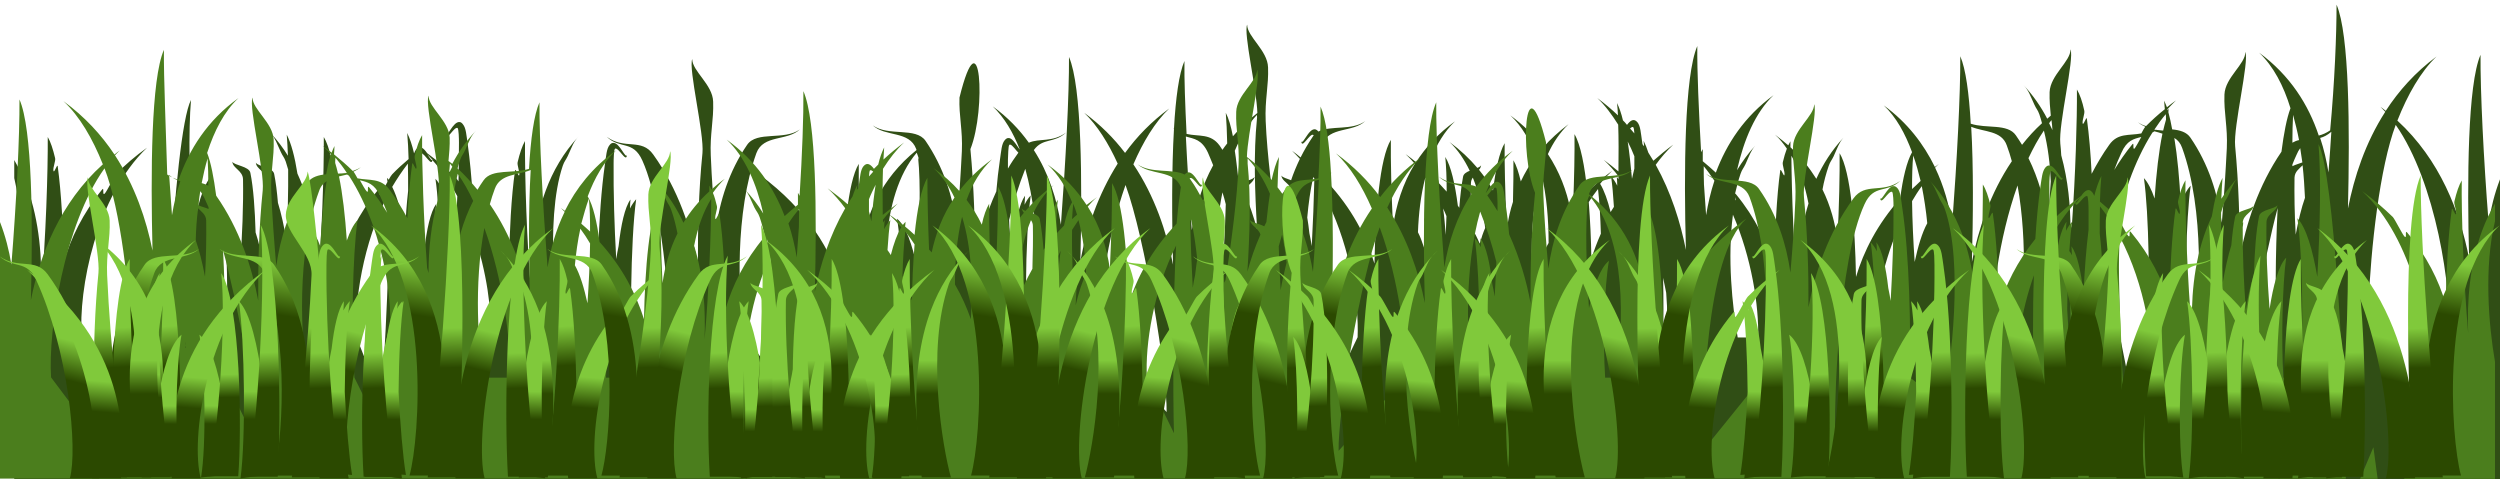 <?xml version="1.0" encoding="utf-8"?>
<!-- Generator: Adobe Illustrator 25.2.1, SVG Export Plug-In . SVG Version: 6.00 Build 0)  -->
<svg version="1.1" id="레이어_1" xmlns="http://www.w3.org/2000/svg" xmlns:xlink="http://www.w3.org/1999/xlink" x="0px"
	 y="0px" viewBox="0 0 1052.4 201.8" style="enable-background:new 0 0 1052.4 201.8;" xml:space="preserve">
<style type="text/css">
	.st0{fill:#304E15;}
	.st1{fill:#4B7E1D;}
	.st2{fill:url(#SVGID_1_);}
	.st3{fill:url(#SVGID_2_);}
	.st4{fill:url(#SVGID_3_);}
	.st5{fill:url(#SVGID_4_);}
	.st6{fill:url(#SVGID_5_);}
	.st7{fill:url(#SVGID_6_);}
	.st8{fill:url(#SVGID_7_);}
	.st9{fill:url(#SVGID_8_);}
	.st10{fill:url(#SVGID_9_);}
	.st11{fill:url(#SVGID_10_);}
	.st12{fill:url(#SVGID_11_);}
	.st13{fill:url(#SVGID_12_);}
	.st14{fill:url(#SVGID_13_);}
	.st15{fill:url(#SVGID_14_);}
	.st16{fill:url(#SVGID_15_);}
	.st17{fill:url(#SVGID_16_);}
	.st18{fill:url(#SVGID_17_);}
	.st19{fill:url(#SVGID_18_);}
	.st20{fill:url(#SVGID_19_);}
	.st21{fill:url(#SVGID_20_);}
	.st22{fill:url(#SVGID_21_);}
	.st23{fill:url(#SVGID_22_);}
	.st24{fill:url(#SVGID_23_);}
	.st25{fill:url(#SVGID_24_);}
	.st26{fill:url(#SVGID_25_);}
	.st27{fill:url(#SVGID_26_);}
	.st28{fill:url(#SVGID_27_);}
	.st29{fill:url(#SVGID_28_);}
	.st30{fill:url(#SVGID_29_);}
	.st31{fill:url(#SVGID_30_);}
	.st32{fill:url(#SVGID_31_);}
	.st33{fill:url(#SVGID_32_);}
	.st34{fill:url(#SVGID_33_);}
	.st35{fill:url(#SVGID_34_);}
	.st36{fill:url(#SVGID_35_);}
	.st37{fill:url(#SVGID_36_);}
	.st38{fill:url(#SVGID_37_);}
	.st39{fill:url(#SVGID_38_);}
	.st40{fill:url(#SVGID_39_);}
	.st41{fill:url(#SVGID_40_);}
	.st42{fill:url(#SVGID_41_);}
	.st43{fill:url(#SVGID_42_);}
	.st44{fill:url(#SVGID_43_);}
	.st45{fill:url(#SVGID_44_);}
	.st46{fill:url(#SVGID_45_);}
	.st47{fill:url(#SVGID_46_);}
	.st48{fill:url(#SVGID_47_);}
	.st49{fill:url(#SVGID_48_);}
	.st50{fill:url(#SVGID_49_);}
	.st51{fill:url(#SVGID_50_);}
	.st52{fill:url(#SVGID_51_);}
	.st53{fill:url(#SVGID_52_);}
	.st54{fill:url(#SVGID_53_);}
	.st55{fill:url(#SVGID_54_);}
	.st56{fill:url(#SVGID_55_);}
	.st57{fill:url(#SVGID_56_);}
	.st58{fill:url(#SVGID_57_);}
	.st59{fill:url(#SVGID_58_);}
	.st60{fill:url(#SVGID_59_);}
	.st61{fill:url(#SVGID_60_);}
	.st62{fill:url(#SVGID_61_);}
	.st63{fill:url(#SVGID_62_);}
	.st64{fill:url(#SVGID_63_);}
	.st65{fill:url(#SVGID_64_);}
	.st66{fill:url(#SVGID_65_);}
	.st67{fill:url(#SVGID_66_);}
	.st68{fill:url(#SVGID_67_);}
	.st69{fill:url(#SVGID_68_);}
	.st70{fill:url(#SVGID_69_);}
	.st71{fill:url(#SVGID_70_);}
	.st72{fill:url(#SVGID_71_);}
	.st73{fill:url(#SVGID_72_);}
	.st74{fill:url(#SVGID_73_);}
	.st75{fill:url(#SVGID_74_);}
	.st76{fill:url(#SVGID_75_);}
	.st77{fill:url(#SVGID_76_);}
	.st78{fill:url(#SVGID_77_);}
	.st79{fill:url(#SVGID_78_);}
	.st80{fill:url(#SVGID_79_);}
	.st81{fill:url(#SVGID_80_);}
	.st82{fill:url(#SVGID_81_);}
	.st83{fill:url(#SVGID_82_);}
	.st84{fill:url(#SVGID_83_);}
	.st85{fill:url(#SVGID_84_);}
	.st86{fill:url(#SVGID_85_);}
	.st87{fill:url(#SVGID_86_);}
	.st88{fill:url(#SVGID_87_);}
	.st89{fill:url(#SVGID_88_);}
	.st90{fill:url(#SVGID_89_);}
	.st91{fill:url(#SVGID_90_);}
	.st92{fill:url(#SVGID_91_);}
	.st93{fill:url(#SVGID_92_);}
	.st94{fill:url(#SVGID_93_);}
	.st95{fill:url(#SVGID_94_);}
	.st96{fill:url(#SVGID_95_);}
	.st97{fill:url(#SVGID_96_);}
	.st98{fill:url(#SVGID_97_);}
	.st99{fill:url(#SVGID_98_);}
	.st100{fill:url(#SVGID_99_);}
	.st101{fill:url(#SVGID_100_);}
	.st102{fill:url(#SVGID_101_);}
	.st103{fill:url(#SVGID_102_);}
	.st104{fill:url(#SVGID_103_);}
	.st105{fill:url(#SVGID_104_);}
	.st106{fill:url(#SVGID_105_);}
	.st107{fill:url(#SVGID_106_);}
	.st108{fill:url(#SVGID_107_);}
	.st109{fill:url(#SVGID_108_);}
	.st110{fill:url(#SVGID_109_);}
	.st111{fill:url(#SVGID_110_);}
	.st112{fill:url(#SVGID_111_);}
	.st113{fill:url(#SVGID_112_);}
	.st114{fill:url(#SVGID_113_);}
	.st115{fill:url(#SVGID_114_);}
	.st116{fill:url(#SVGID_115_);}
	.st117{fill:url(#SVGID_116_);}
	.st118{fill:url(#SVGID_117_);}
	.st119{fill:url(#SVGID_118_);}
	.st120{fill:url(#SVGID_119_);}
	.st121{fill:url(#SVGID_120_);}
	.st122{fill:url(#SVGID_121_);}
	.st123{fill:url(#SVGID_122_);}
	.st124{fill:url(#SVGID_123_);}
	.st125{fill:url(#SVGID_124_);}
	.st126{fill:url(#SVGID_125_);}
	.st127{fill:url(#SVGID_126_);}
</style>
<g transform="translate(0 -854.83)">
	<path class="st0" d="M983.6,856.8c5.4,12.5,5.6,52.4,4.8,85.8c2.6-13.2,7.3-27.7,15.7-40.7c-0.7-0.7-1.3-1.4-2-2.1
		c0.8,0.6,1.5,1.1,2.2,1.7c5.5-8.5,12.5-16.3,21.4-22.9c-6.7,6.4-12.2,16.1-16.5,27c17.9,16.4,26.4,38.5,30.2,58.1
		c-0.9-33.4-0.6-73.3,4.8-85.8c-0.1,15.8,1.3,44,3.4,70.6c1-6.1,2.5-12.2,4.8-18.2v128.2H6v-68.5c2.7-15.9,4.7-40.2,0-60.2v-7.6
		c2.1,3.6,3.8,7.4,5.3,11.2c5.5,14.8,6.4,30.8,6,44.3c2-22.5,2.9-50.9,2.8-65.2c1.2,2,2.2,5.1,3.1,8.9c0.3,1.2-1,4-0.7,5.3
		c0.3,1.4,1.6-3.3,1.8-1.8c1.5,10.9,2.3,25.8,2.6,40.1c2.9-9.8,7.9-20.3,16.1-30.4c1-1.3-0.1,2.9,1.1,1.7c0.9-0.9,4-7.3,4.9-8.3
		c3.7-3.8,8-7.5,12.9-11c-21.4,20.4-29,59.8-27.5,79.7l-1.6,25.3l20.7,32.2l3.8-27.8l11.7,28c-1.2-27,3.9-143.1,11.4-157.5
		c-1.1,12.9-0.7,35.2,0.5,56.7c1.9-11.4,4.6-21.2,8.4-25c-2.2,14.9-2.7,49.5-1.2,68.1h7.1c0.9-15.3,0.4-40.2-1.2-51.3
		c3.2,3.3,5.4,12,7,21.9c1-13,1.5-26.5,1.3-37c-0.1-3.7-4.3-4.6-4.5-7.4c0.8,1.6,7.1,1.9,7.6,4.7c1.3,6.4,1.9,15.4,2.2,25.1
		c1.4,4.1,2.5,9.3,3.4,15c0.9-12.3,1.4-25,1.3-35.3c-0.1-0.7-0.2-1.4-0.3-2.1c0.1,0.1,0.1,0.2,0.2,0.3c-0.2-3.6-4.3-4.5-4.5-7.3
		c0.8,1.6,7.1,1.9,7.7,4.7c0.7,3.4,1.2,7.6,1.6,12.2c1.4,4.5,2.6,10,3.6,15.9c0.5-10.4,0.8-20.7,0.7-29.9c-0.3-1.1-0.7-2.2-1-3.3
		c-0.7-2-1.3-2.3-2.1-4.1c-1.8-3.8-2.2-5.5-4.1-7.8c2.7,3,5.1,6.1,7.1,9.4c-0.1-3.2-0.3-6.2-0.5-8.9c1.9,3.7,3.4,9.4,4.5,16.4
		c0.8,1.8,1.6,3.6,2.3,5.5c5.5,14.9,6.4,31.1,6,44.6c2-22.6,2.9-51.1,2.8-65.5c1.2,2,2.3,5.1,3.1,8.9c0.3,1.2-0.9,4-0.7,5.3
		c0.3,1.4,1.6-3.3,1.8-1.7c1.5,10.8,2.3,25.8,2.5,40.1c2.9-9.8,7.9-20.2,16.1-30.3c1-1.3-0.1,2.9,1.1,1.6c0.5-0.6,1.8-2.9,2.9-5
		c-0.1-0.5-0.1-1.2-0.2-1.7c0.2,0.2,0.5,0.5,0.7,0.8c0.6-1.1,1.2-2,1.5-2.3c2.1-2.2,4.4-4.3,6.9-6.4c-0.1-4-0.3-7.7-0.6-11
		c1.1,2.2,2.1,5.1,2.9,8.6c0.2-0.6,0.5-1.1,0.8-1.6c1.7-2.1,3.4-0.4,4.7,1.5c4.6,3.4,8.7,7,12.3,10.6c0.2,0.2,0.5,0.7,0.9,1.3
		c0.1-5.7,0.2-11.3,0.2-16.3c0-1.6-0.1-5.9-0.6-6.2c-1.5-0.7-4.7,6.1-5,2.7c0.7,1.4,3.1-5.4,5.8-5.2c0.5,0,1,0.3,1.5,1
		c1.3,1.6,1.4,4.4,2,8.4c0.9,6.5,1.6,14,2.1,22c7.7,9.7,12.4,19.8,15.2,29.2c0.3-14.3,1-29.3,2.6-40.1c0.2-1.6,1.6,3.2,1.8,1.7
		c0.2-1.3-1-4.1-0.7-5.3c0.9-3.8,1.9-6.8,3.1-8.9c-0.1,14.3,0.7,42.7,2.7,65.2c-0.5-13.5,0.5-29.5,6-44.3c3-8.2,7.5-16,13.9-22.9
		c-2.3,2.5-2.7,4.2-4.6,8.3c-0.9,1.9-1.4,2.1-2.1,4.1c-7.8,23.1-2.7,66,0.7,83.1l13.9-11c-0.4-21.3,0.2-52.2,3.1-72.4
		c0.6-4,0.7-6.8,2-8.4c0.6-0.8,1.2-1,1.8-0.9c2.5,0.2,4.8,6.5,5.5,5.2c-0.3,3.3-3.5-3.5-5-2.8c-0.5,0.3-0.6,4.6-0.6,6.2
		c-0.1,11.9,0.3,26.3,1.1,40.3c0.3-1.9,0.6-3.7,1-5.5c1-8.9,2.6-16.3,5-19.6c-0.1,1.2-0.2,2.5-0.2,3.8c0.8-1.6,1.7-2.9,2.6-3.9
		c-1.2,8.4-1.9,23.1-2.1,37.6c0.3,7.1,0.8,14.1,1.3,20.3l15.6,28c0.7-17.2-1.3-78-12.2-102.2c-3.9-8.7-9.4-4.6-15-10
		c7.6,5.6,14.6,0.4,19.6,7.5c10.5,14.6,16,31.4,18.8,46.5c-0.1-15.1,0.3-31.2,1.9-47.1c0.8-8.2-6-35.7-4.3-39.6
		c0,5.1,8.6,10.7,8.8,17.9c0.3,7.7-1.4,13.7-1,22.6c0.4,10.1,1.2,20.8,2.1,31.4c1.7-12.2,5.6-24.7,13.2-35.8
		c4.1-6,15.6-1.7,22.2-6.5c-5.2,5-15.4,2.1-18.3,10c-9,24.9-7.8,59.9-5.1,77.1l25.6,32.3c-1.5-21.1-1.4-83.4-19.1-100.3
		c20.1,14.8,30.1,31.9,34.8,47.5c0.4-21.6,2.2-44.3,6.9-52.1c-0.1,8.6,0.2,22.2,0.9,36.5c2.1-15,8.4-30.2,23.4-42.3
		c0-0.1-0.1-0.3-0.1-0.4c-2.9-7.9-13-5-18.3-10c6.6,4.8,18.1,0.6,22.2,6.5c7.6,11.1,11.5,23.6,13.2,35.8c0.9-10.6,1.6-21.4,2.1-31.4
		c0.4-9-1.3-14.9-1-22.6c8.9-36.1,11.3,5,4.6,21.7c1.5,15.9,2,32.1,1.9,47.1c1.7-9.4,4.5-19.5,9-29.3c0.4-4.7,0.9-9.1,1.5-13.1
		c0.6-4,0.7-6.8,2-8.4c2.5-3.2,5,2.3,6.4,3.9c-2.8-7.2-6.5-13.5-11.4-18.2c6.2,4.5,11.2,9.7,15.2,15.3c4.5-2,9.9,0,15.7-4.3
		c-5,4.7-9.8,2.1-13.6,7.4c6.3,9.8,9.7,20.7,11.4,31.4c2-26.6,3.5-54.8,3.4-70.6c5.4,12.4,5.6,52.3,4.8,85.7
		c2.6-13.3,7.4-27.7,15.7-40.8c-3.9-8.6-8.6-16.1-14.1-21.4c6.8,5,12.5,10.7,17.2,16.9c5-6.9,11.1-13.2,18.6-18.7
		c-6,5.7-11,14-15.1,23.5c9,13.4,14,28.5,16.7,42.2c-0.5-19.1-0.6-40.2,0.4-57.2c-0.2-0.1-0.3-0.3-0.5-0.4l0.5,0.3
		c0.7-12.7,2.1-23.1,4.4-28.4c-0.1,7.8,0.3,18.6,0.9,30.7c5.3,1.2,10.1-0.3,13.9,4.9c0.4,0.6,0.8,1.2,1.2,1.8c0.6-0.9,1.3-1.8,2-2.7
		c-0.1-4.9-0.3-9.3-0.6-12.9c1.2,2.3,2.2,5.7,3,9.9c3-3.5,6.4-6.8,10.3-9.8c-0.3-10.2-5.9-33.6-4.3-37.2c0,5.1,8.6,10.8,8.8,18
		c0.3,7.7-1.4,13.6-1,22.6c0.6,14.2,2.9,32.3,5.4,49.3c0.2,0.4,0.3,0.8,0.5,1.2c0.5-7.6,1.8-15.5,4.1-23.2c-1.3-1.6-3.2-2.5-3.4-4.4
		c0.4,0.8,2.3,1.3,4.1,2c1-3,2.3-6.1,3.7-9c-1.1-1.2-2.2-2.3-3.3-3.4c1.2,0.9,2.5,1.8,3.6,2.8c1.5-3,3.2-5.9,5.1-8.7
		c0.1-0.2,0.2-0.3,0.4-0.5c0-0.1-0.1-0.2-0.2-0.3c-1.5-0.7-4.7,6.1-5,2.8c0.9,1.6,4-8.2,7.2-4.2c0,0,0,0,0,0
		c5.2-2.7,14.2-0.3,19.7-4.4c-5.1,4.9-15.1,2.2-18.1,9.7c0.1,0.9,0.3,1.9,0.4,3c0.6,3.8,1,8.1,1.4,12.6
		c10.7,11.4,16.8,23.4,20.2,34.7c0.4-21.6,2.2-44.3,6.9-52.1c-0.1,8.6,0.2,22.2,0.9,36.6c1.3-9,4-18.1,9.2-26.5
		c-1.2-1.4-2.5-2.8-3.9-4.1c1.5,1.1,3,2.2,4.4,3.4c4-6.2,9.3-12.1,16.4-17.2c-4.5,4.3-7.8,9.9-10.2,16.1c1.4,2.2,2.5,5.6,3.4,9.9
		c1.1,1.2,2.2,2.4,3.3,3.6c0-5.6-0.2-10.7-0.6-14.6c2.4,3.8,4.1,11.3,5.3,20.5c0.2,0.3,0.4,0.6,0.6,0.9c0.4-5,0.9-9.4,1.6-13.1
		c0.2-1.2,1.4-1.9,2.8-2.5c-2.2-4.6-5-8.8-8.5-12.1c4.6,3.4,8.5,7.1,11.7,10.9c0.8-0.3,1.4-0.7,1.6-1.1c-0.1,0.7-0.4,1.4-0.9,1.9
		c2.3,2.8,4.3,5.8,5.9,8.7c1.1-8.9,2.7-16.1,4.9-19.9c-0.1,8,0.2,20.5,0.8,33.9c0.1,0.4,0.2,0.8,0.3,1.2c0.5-3.5,1.3-7,2.4-10.4
		c0.2-6.8,0.2-12.9,0.2-17.5c1.2,2,2.2,5.1,3.1,8.9c1.7-3.6,3.8-7.2,6.3-10.5c-2.4-6.8-5.9-12.8-10.7-17.3
		c5.6,4.1,10.2,8.7,13.8,13.5c3-3.4,6.6-6.7,10.7-9.8c-3.6,3.5-6.5,7.7-8.7,12.6c4.9,7.4,7.9,15.4,9.5,23.4c0.3-0.4,0.7-0.8,1.1-1.2
		c0.5-12.1,0.7-23.3,0.6-30.6c2.6,4.4,4.3,13.4,5.4,24.3c1.3-1.2,2.6-2.4,4-3.6c-0.1-0.7-0.2-1.4-0.3-2.1c0.4,0.4,0.7,0.8,1.1,1.3
		c1.8-1.5,3.7-3,5.7-4.5c-1.8,1.7-3.5,3.5-5.1,5.5c1.7,2.8,3.2,7,4.4,11.9c0.4-0.7,0.9-1.4,1.4-2.2c-0.3-5-0.7-9.4-1.2-12.8
		c0.9,0.9,1.8,2.3,2.6,3.9c0-1.4-0.1-2.7-0.2-3.8c0.2,0.3,0.5,0.7,0.7,1.1c0-0.4,0-0.9,0-1.3c-1.9-2.5-4-4.8-6.2-6.9
		c2.2,1.6,4.3,3.3,6.2,4.9c0.1-7.2,0.1-13.9-0.1-19.7c-2.7-4.3-5.6-8.2-8.8-11.2c3.1,2.3,6,4.7,8.7,7.3c-0.1-1.9-0.2-3.6-0.4-5.2
		c0.9,1.8,1.8,4.3,2.5,7.3c0.6,0.6,1.2,1.2,1.7,1.9c1.3-1.7,2.8-3,4.4-1.1c1.3,1.6,1.4,4.4,2,8.4c0,0.3,0.1,0.5,0.1,0.8
		c0.2,0.3,0.4,0.6,0.7,0.9c-0.1-0.8-0.1-1.6-0.2-2.3c0.7,1.4,1.4,3.1,2,5c0.7,1.1,1.4,2.3,2.1,3.4c2.6-2.3,5.4-4.6,8.4-6.8
		c-2.7,2.6-5.2,5.4-7.4,8.5c6.5,11.7,10.4,24.2,12.7,35.8c-0.9-33.4-0.6-73.3,4.8-85.8c-0.1,10.7,0.6,27,1.6,44.7
		c0.2-0.5,0.5-0.9,0.7-1.3c0,1.5,0,3.3,0,5.1c1.9,1.6,3.8,3.2,5.5,4.8c4.5-12.1,12-23.6,24.3-32.6c-7.7,7.3-12.5,18.8-15.4,31.6
		c2.2-3.6,4.7-7.1,7.7-10.4c-1.9,2.3-2.4,4-4.1,7.8c-0.9,1.9-1.4,2.1-2.1,4.1c-0.9,2.6-1.6,5.4-2.3,8.3c0.1,0,0.2,0.1,0.3,0.2
		c8.3,10.1,13.2,20.5,16.2,30.3c0.3-14.3,1-29.3,2.5-40.1c0.2-1.6,1.6,3.1,1.8,1.7c0.2-1.3-1-4.1-0.7-5.3c0.5-2.2,1.1-4.1,1.7-5.7
		c-1.5-2.2-3.1-4.2-5-5.9c2,1.5,3.8,3,5.6,4.5c0.3-0.6,0.6-1.2,0.9-1.7c0,0.8,0,1.7,0,2.5c4.5,4.2,8,8.7,10.9,13.3
		c2.8-6.2,6.5-12,11.4-17.3c-1.9,2.3-2.4,4-4.1,7.8c-0.9,1.9-1.4,2.1-2.1,4.1c-1.1,3.2-2,6.5-2.6,9.9c3.4,6.9,5.3,14.1,6.3,21.3
		c0.7-14.4,1-28,0.9-36.6c4.7,7.8,6.5,30.5,6.9,52.1c3.2-10.7,8.9-22.1,18.6-33c1.1-8.6,2.8-15.6,5-19.5
		c-2.9-7.9-6.7-14.8-11.9-19.7c10,7.3,16.8,16.3,21.5,25.9c0.6-0.4,1.1-0.8,1.7-1.3c-0.5,0.5-1,1-1.6,1.6c3.7,7.7,5.9,15.8,7.2,23.7
		c2-26.6,3.5-54.8,3.4-70.6c2.3,5.3,3.7,15.7,4.4,28.4c6.6,2.2,15.5-0.2,19,4.9c0.9,1.3,1.8,2.7,2.6,4c2.5-3.2,5.3-6.3,8.4-9.1
		c-0.3-1.2-0.7-2.5-1.1-3.7c-0.7-2-1.3-2.3-2.1-4.1c-1.9-4.1-2.3-5.8-4.6-8.3c4.1,4.4,7.4,9.2,10,14.2c0.5-0.4,1-0.9,1.5-1.3
		c-0.3-3.2-0.6-6.4-0.5-9.9c0.3-7.2,8.9-12.9,8.8-18c1.7,3.9-5.1,31.4-4.3,39.6c0.2,1.7,0.3,3.3,0.4,5c2.9,10.5,3.9,21.4,3.9,31.3
		c0.2-0.7,0.4-1.5,0.6-2.2c1.5-20.8,2.2-44.2,2.1-56.8c1.2,2,2.3,5.1,3.1,8.9c0.3,1.2-0.9,4-0.7,5.3c0.3,1.4,1.6-3.3,1.8-1.8
		c0.9,6.6,1.6,14.6,2,23.1c2.2-4.2,4.6-8.3,7.4-12.2c3.6-5.1,8.3-3.8,13.5-4.8c0.7-1.3,1.3-2.4,1.7-2.8c-1.1-0.5-2.2-1.1-3.1-1.9
		c1,0.7,2.2,1.3,3.4,1.6c2.4-2.4,5-4.8,7.9-7.1c-0.1-1.2-0.2-2.5-0.3-3.6c0.4,0.8,0.8,1.8,1.2,2.8c1.2-1,2.5-2,3.8-2.9
		c-1.2,1.2-2.4,2.4-3.6,3.7c0,0.1,0.1,0.3,0.1,0.5c0.1-0.3,0.3-0.5,0.4-0.8c0,0.5-0.1,1.1-0.1,1.6c0.6,2.1,1.1,4.5,1.6,7.2
		c3.2,0.3,6.1,1.1,7.7,3.5c7.6,11.1,11.5,23.6,13.2,35.8c0.9-10.6,1.6-21.4,2.1-31.4c0.4-9-1.3-14.9-1-22.6
		c0.3-7.2,8.9-12.8,8.8-17.9c1.7,3.9-5.1,31.4-4.3,39.6c1.5,15.9,2,32.1,1.9,47.2c2.7-14.5,7.9-30.6,17.6-44.8
		c1-7.7,2.2-14.1,3.8-18.3c-2.9-9.5-7.2-17.7-13.2-23.4c13.1,9.6,20.8,22,25.1,34.9c1.6-0.4,3.2-1.1,4.8-2.2
		C982.8,889.3,983.6,869.3,983.6,856.8L983.6,856.8z M911.7,902.9c-1.7,2-3.3,4.2-4.8,6.5c0.2,0,0.4,0.1,0.6,0.1l0.4-0.3
		c-0.1,0.1-0.2,0.2-0.3,0.3c1,0.1,2,0.2,3,0.3c0.4-1.7,0.8-3.2,1.2-4.6C911.8,904.4,911.8,903.7,911.7,902.9L911.7,902.9z
		 M965.3,903.2c-0.2,3.5-0.3,7.4-0.3,11.7c0.9-0.5,1.8-0.9,2.8-1.1C967.1,910.1,966.2,906.6,965.3,903.2L965.3,903.2z M529.1,903.2
		c-3.8,4.1-6.9,9.3-9.3,15.1c0.6,3.7,1,7.7,1.5,12c0.3,0.6,0.6,1.2,0.9,1.8c2.1-1.2,5.3-1.6,5.9-2.8c-0.2,2.5-3.6,3.5-4.4,6.3
		c2.3,5.3,4.1,10.6,5.5,15.8c-1-15.9-1.5-32.3-0.1-46.2C529.2,904.7,529.2,904,529.1,903.2L529.1,903.2z M863.6,905.4
		c-0.3,0.4-0.7,0.8-1,1.3c0.5,1,0.9,1.9,1.4,2.9C863.9,908.2,863.8,906.8,863.6,905.4L863.6,905.4z M1008.5,907.4
		c-6.7,17.8-10.5,51.5-11.5,76.7l10.2,44.9l23.7-32.2C1032.2,976.6,1025.4,931.5,1008.5,907.4L1008.5,907.4z M829.8,908.2
		c1,16.9,0.8,38,0.3,56.9c2.7-13.8,7.7-28.9,16.8-42.4c-0.6-2.3-1.3-4.4-2.1-6.6C842.6,909.7,835.3,910.5,829.8,908.2L829.8,908.2z
		 M687.4,908.3c0,0-0.1,0-0.2,0c-0.3,0-0.6,0.3-1,0.6c0.6,0.7,1.2,1.4,1.8,2.1c-0.1-1.3-0.2-2.5-0.5-2.6
		C687.4,908.4,687.4,908.3,687.4,908.3L687.4,908.3z M860.4,909.8c-2.4,3.5-4.5,7.4-6.5,11.6c4.3,8.7,6.8,18,8.1,27
		c0.5-5.7,0.9-11.5,1.3-17.2C863,923.9,862.1,916.6,860.4,909.8L860.4,909.8z M906.5,910c0,0-0.1,0.1-0.1,0.1l0.2-0.1L906.5,910
		L906.5,910z M906.9,910.1c-0.3,0.2-0.5,0.4-0.8,0.5c-15.7,24.8-19.8,60.5-16.1,73.8l5.8,28.9l8-16.4c1.4-18.8,0.8-52.5-1.3-67.1
		c1.7,1.8,3.2,4.8,4.5,8.6c0.7-10.5,1.8-20.1,3.3-27.3C909.2,910.7,908,910.4,906.9,910.1L906.9,910.1z M981.4,910.3
		c-1.6,1.4-3.2,2.2-4.7,2.6c1.6,4.8,2.7,9.7,3.5,14.5C980.7,921.7,981,916,981.4,910.3L981.4,910.3z M499.2,912.3
		c0.6,12.4,1.5,26.1,2.5,39.4c1.5-9.2,4.2-18.6,9-27.3c-0.7-1.8-1.5-3.6-2.2-5.3C505.9,913.5,502.7,913.3,499.2,912.3L499.2,912.3z
		 M901.4,912.5c-3.2,0.8-6.1,1.4-8.4,6.7c-1.1,2.3-2.1,4.8-3,7.2c2.2-3.6,4.7-7.3,7.6-10.8c1-1.3-0.1,2.9,1.1,1.6
		C899.1,916.7,900.3,914.5,901.4,912.5L901.4,912.5z M915.3,912.9c1.3,7.8,2.2,17.5,2.7,27.7c1.2-3.4,2.6-6,4.2-7.6
		c-2,13.9-2.6,44.7-1.5,63.9h2.6c2.9-16,4.8-53.6-4.7-79.8C917.9,915.1,916.8,913.8,915.3,912.9L915.3,912.9z M685.2,914.4
		c0.7,4.7,1.3,10,1.8,15.7c0.3-1.5,0.7-2.9,1-4.3c0-1.8,0-3.5,0-5.2C687.2,918.5,686.2,916.4,685.2,914.4L685.2,914.4z M425.2,915.7
		c-0.1,0-0.2,0-0.3,0.1c-0.5,0.3-0.5,4.6-0.6,6.2c0,1.2,0,2.5,0,3.8c1.3-2.3,2.8-4.5,4.4-6.7C427.6,918.1,426.2,915.8,425.2,915.7
		L425.2,915.7z M968.3,917.2c-0.6,0.8-1.1,1.7-1.6,2.9c-0.6,1.3-1.2,2.7-1.7,4c0,0.2,0,0.5,0,0.7c1.3-0.7,3-1.1,4.2-1.6
		C968.9,921.2,968.6,919.2,968.3,917.2L968.3,917.2z M385.9,919.1c-15.7,18.5-14.5,54.5-11.2,77.8h4.5c1-15.6,0.3-39.2-1.6-50
		c3.8,3.1,6.4,11,8.4,20.2c1.2-17.4,1.6-35.4,0.5-45.8c0.1,0.2,0.3,0.5,0.4,0.7C386.6,921,386.3,920.1,385.9,919.1L385.9,919.1z
		 M177.2,919.2c0,0-0.1,0-0.1,0c-0.5,0.3-0.6,4.6-0.6,6.2c0,2.6,0,5.4,0,8.2c1,8.2,1.7,17.5,2.1,26.9c0-0.1,0-0.2,0-0.2
		c1-8.9,2.6-16.2,5-19.6c-0.1,1.2-0.2,2.4-0.2,3.8c0.3-0.7,0.7-1.3,1.1-1.9c-0.3-4.9-0.7-9.2-1.2-12.5c0.9,0.9,1.8,2.3,2.6,3.9
		c0-1.4-0.1-2.7-0.2-3.8c2.4,3.4,4,10.7,5,19.6c0.4,1.8,0.7,3.6,1,5.5c0.3-6,0.6-12,0.8-17.9c-3-5.5-6.4-10.7-10.5-15.2
		c-0.3,2.9-3.1-2.7-4.7-2.9C177.3,919.2,177.3,919.2,177.2,919.2L177.2,919.2z M179.9,919.8c1,1.5,1.8,2.9,2.2,2.3
		C181.3,921.3,180.6,920.5,179.9,919.8z M805.4,920.3c-0.4,3.9-0.5,8.7-0.5,14.1c1.2-1.1,2.4-2.2,3.6-3.4
		C807.6,927.3,806.6,923.7,805.4,920.3L805.4,920.3z M754.1,920.4c0.1,15.3,1,40,2.8,60.1c-0.4-12.2,0.2-26.4,4.4-40
		C759.9,933.1,757.6,926.3,754.1,920.4L754.1,920.4z M602.2,922.6c-0.6,1.5-1.1,3.1-1.6,4.7c0.7,0.6,1.4,1.3,2,1.9
		C602.6,926.7,602.4,924.5,602.2,922.6L602.2,922.6z M171.7,923.7c-2.4,3.1-4.6,6.4-6.6,9.8c2.2,4.4,4,11,5.4,18.5
		c0.3-5.9,0.7-11.5,1.3-16.8C171.8,931.2,171.8,927.3,171.7,923.7L171.7,923.7z M969.3,924.4c-1.3,1.4-3.3,2.6-3.4,5.2
		c-0.1,7,0,15.4,0.5,24c1.1-5.9,2.4-11.3,3.9-15.5C970.1,933.6,969.8,929,969.3,924.4L969.3,924.4z M717.2,924.8
		c0,2.4,0,4.9,0.1,7.7c0.3,4.3,0.6,8.6,0.9,12.9c0.8-4.8,1.9-9.7,3.5-14.5C720.3,928.8,718.8,926.7,717.2,924.8L717.2,924.8z
		 M431.6,925.9c-2.7,6.8-5,14.1-6.8,21.5c0.2,4.9,0.4,9.9,0.7,14.8c0.3-1.9,0.6-3.7,1-5.4c1-8.9,2.6-16.2,5-19.6
		c-0.1,1.2-0.1,2.4-0.2,3.8c0.8-1.6,1.6-2.9,2.6-3.9c-1.2,8.4-1.9,23.1-2,37.6c0.4,7.8,0.9,15.5,1.5,22.1h1.5
		C437.3,981,438.4,950.1,431.6,925.9L431.6,925.9z M648.9,928.2c-4.1,13.4-4.6,29.4-3.7,43.7c1.7-4.8,3.8-9.8,6.7-14.8
		C651.9,947.4,651.1,937.3,648.9,928.2z M552.8,929.4c-1.2,5.5-2,11.3-2.5,17c0.3,2.1,0.7,4.3,0.9,6.6c0.4,1.8,0.7,3.6,1,5.4
		c0.5-9.6,0.9-19.4,1.1-28.4C553.2,929.8,553,929.6,552.8,929.4L552.8,929.4z M620,929.6c-0.5,0.7-0.8,1.5-0.8,2.5
		c-0.1,5.4,0,11.7,0.2,18.3c1.3,2.3,2.5,4.6,3.5,7c0.7-2.5,1.5-4.8,2.3-6.6C624.3,943.2,622.6,936,620,929.6L620,929.6z M600,929.6
		c-1.9,7.2-2.8,15.1-3.1,23c1.8,3.5,3.2,8.2,4.4,13.4c-0.3-7.7-0.9-14.7-1.7-19.3c1.1,0.9,2.1,2.3,3.1,4c0.2-6,0.3-11.8,0.2-16.9
		C601.9,932.4,601,931,600,929.6L600,929.6z M473.8,932.7c-8,22.6-11.4,49.3-10.7,64.2l28,31.4C491.4,1012.7,482,954.8,473.8,932.7
		L473.8,932.7z M849.3,932.9c-8,22.5-11.3,49.1-10.7,64h10.9C851.9,984.4,853.7,957.1,849.3,932.9L849.3,932.9z M809,933.2
		c-1.5,2-2.8,4.1-4.1,6.3c0.1,8,0.5,16.9,1.1,25.6c1.4-6.5,3.1-12.3,5.3-16.3C810.8,943.6,810,938.3,809,933.2L809,933.2z
		 M672.7,934.4c-1.4,1.8-2.7,3.6-3.9,5.5c0.6,7.6,1,15.8,1.1,23.9c1.1-3.5,2.4-7,4-10.6C673.7,946.2,673.3,939.6,672.7,934.4
		L672.7,934.4z M514.6,935.8c-0.8,3.9-1.4,7.9-1.9,12c0.9,3.6,1.8,7.6,2.5,11.8c0.4-6.3,0.6-12.6,0.8-18.8
		C515.6,939.1,515.1,937.4,514.6,935.8L514.6,935.8z M163.3,936.8c-10.5,20.4-14.3,45.5-13.2,60.1l10.4,26.3
		C161.8,1007,164.8,953.4,163.3,936.8L163.3,936.8z M730.7,937.8c-0.1,0.4-0.2,0.9-0.3,1.3C730.7,939.2,730.7,938.4,730.7,937.8z
		 M559.2,940.4c1.3,19.4,1.4,65.1,0.9,80.2l11.4-23.8C572.1,982.7,568.5,959.7,559.2,940.4L559.2,940.4z M958.8,942.4
		c-5.6,20.8-15.2,70.7-14.2,82.5l13.7-28C957.8,983,957.8,961.8,958.8,942.4L958.8,942.4z M607.5,942.6c0.5,3.5,0.8,7.2,1.1,11.1
		c0.1-2.7,0.2-5.3,0.3-7.9C608.5,944.7,608,943.7,607.5,942.6L607.5,942.6z M729.5,945.2c-2.4,18.2-0.3,38.2,2,51.7h8.6
		C740.5,983.6,737.3,963.2,729.5,945.2L729.5,945.2z M799,951.1c-6.7,15.6-9.9,32.9-10.2,45.8h9.4
		C797.7,984.8,797.7,966.9,799,951.1L799,951.1z M185,951.1c-0.6,7.9-0.9,17.5-1,27.2c0.1,2.1,0.2,4.2,0.4,6.3
		c0.4-5.3,0.8-11.1,1.1-16.9C185.3,962.1,185.2,956.4,185,951.1L185,951.1z M199.4,953.2c0.6,16.2,0.5,32.4,0,43.7h7.1
		C207.1,985.7,204.9,969.1,199.4,953.2L199.4,953.2z M626.1,964.2c0,0.4,0,0.9-0.1,1.3c0,0.1,0.1,0.1,0.1,0.2
		C626.1,965.3,626.1,964.7,626.1,964.2L626.1,964.2z M700.1,971.8c0.2,8.9,0.2,17.6,0,25h1.3c0.6-4.6,0.6-11.1,0-18.7
		C701,976.1,700.6,974,700.1,971.8L700.1,971.8z M974.7,981.3l-0.1,1.2l0-0.4c0,0,0,1,0,1.1l-0.1,0.9h0.1c0-0.2,0-0.8,0-0.9l0-0.7
		l0,0.6c0,0.5,0,0.5,0,1h0.1l-0.1-1C974.6,982.2,974.6,982.4,974.7,981.3L974.7,981.3z"/>
	<path class="st1" d="M69,875.8c-5.4,12.3-5.6,51.6-4.8,84.5c-2.6-13-7.4-27.2-15.8-40.1c0.7-0.7,1.3-1.4,2-2
		c-0.8,0.5-1.5,1.1-2.2,1.7c-5.5-8.3-12.6-16-21.5-22.5c6.8,6.3,12.3,15.8,16.6,26.6c-18,16.2-26.5,38-30.3,57.2
		c0.9-32.9,0.6-72.2-4.8-84.5c0.1,15.6-1.3,43.3-3.4,69.5c-1-6-2.5-12-4.8-17.9v108h987.5c-0.3-40.2-5-128.5-11.5-140.8
		c1.1,12.7,0.7,34.7-0.5,55.9c-1.9-11.2-4.7-20.9-8.4-24.7c2.2,14.7,2.7,48.8,1.2,67.1h-7.1c-0.9-15.1-0.4-39.6,1.2-50.5
		c-3.2,3.2-5.5,11.8-7,21.6c-1-12.8-1.5-26.1-1.3-36.5c0.1-3.7,4.3-4.5,4.6-7.2c-0.8,1.6-7.1,1.8-7.7,4.6
		c-1.3,6.3-1.9,15.1-2.2,24.7c-1.4,4-2.5,9.2-3.4,14.7c-0.9-12.1-1.4-24.6-1.3-34.7c0.1-0.7,0.2-1.4,0.2-2.1
		c-0.1,0.1-0.1,0.2-0.2,0.2c0.2-3.6,4.3-4.4,4.5-7.1c-0.8,1.6-7.1,1.8-7.7,4.6c-0.7,3.4-1.2,7.5-1.6,12c-1.4,4.4-2.6,9.9-3.6,15.7
		c-0.6-10.2-0.8-20.4-0.7-29.5c0.3-1.1,0.7-2.2,1-3.2c0.7-2,1.3-2.3,2.1-4.1c1.8-3.8,2.2-5.5,4.2-7.7c-2.7,2.9-5.1,6-7.2,9.2
		c0.1-3.1,0.3-6.1,0.5-8.8c-1.9,3.6-3.4,9.3-4.5,16.2c-0.8,1.8-1.6,3.6-2.3,5.4c-5.6,14.7-6.5,30.6-6,43.9c-2-22.2-3-50.4-2.8-64.5
		c-1.2,2-2.3,5-3.1,8.7c-0.3,1.2,1,3.9,0.7,5.2c-0.3,1.4-1.6-3.3-1.8-1.7c-1.5,10.7-2.3,25.4-2.6,39.5c-2.9-9.7-7.9-19.9-16.2-29.9
		c-1.1-1.3,0.1,2.8-1.1,1.6c-0.5-0.5-1.8-2.9-2.9-5c0.1-0.5,0.1-1.1,0.2-1.6c-0.2,0.2-0.5,0.5-0.7,0.8c-0.6-1.1-1.2-2-1.5-2.3
		c-2.1-2.1-4.5-4.2-7-6.3c0.1-3.9,0.3-7.6,0.6-10.8c-1.1,2.1-2.1,5-3,8.4c-0.2-0.6-0.5-1.1-0.8-1.5c-1.7-2.1-3.4-0.4-4.7,1.5
		c-4.6,3.4-8.7,6.9-12.3,10.5c-0.2,0.2-0.5,0.7-0.9,1.3c-0.1-5.7-0.2-11.1-0.2-16.1c0-1.6,0.1-5.8,0.6-6.1c1.5-0.7,4.7,6,5,2.7
		c-0.7,1.4-3.1-5.3-5.8-5.1c-0.5,0-1,0.3-1.5,0.9c-1.3,1.6-1.5,4.3-2.1,8.3c-0.9,6.4-1.6,13.8-2.1,21.7
		c-7.7,9.6-12.5,19.4-15.3,28.8c-0.3-14.1-1-28.8-2.6-39.5c-0.2-1.5-1.6,3.1-1.8,1.7c-0.2-1.3,1-4,0.8-5.2c-0.9-3.7-1.9-6.7-3.2-8.7
		c0.1,14.1-0.7,42.1-2.8,64.3c0.5-13.3-0.5-29-6-43.7c-3.1-8.1-7.5-15.8-13.9-22.6c2.3,2.5,2.7,4.2,4.6,8.2c0.9,1.8,1.4,2.1,2.1,4.1
		c7.9,22.8,2.7,65-0.7,81.8l-14-10.9c0.4-21-0.2-51.4-3.2-71.3c-0.6-4-0.7-6.7-2-8.3c-0.6-0.7-1.2-1-1.8-0.9
		c-2.5,0.2-4.8,6.4-5.5,5.1c0.3,3.3,3.5-3.4,5-2.7c0.5,0.3,0.6,4.5,0.6,6.1c0.1,11.7-0.4,25.9-1.2,39.8c-0.3-1.8-0.6-3.6-1-5.4
		c-1-8.8-2.6-16-5-19.3c0.1,1.1,0.2,2.4,0.2,3.8c-0.8-1.6-1.7-2.8-2.6-3.8c1.2,8.3,1.9,22.7,2.1,37c-0.3,7-0.8,13.9-1.3,20
		l-15.7,27.6c-0.7-16.9,1.3-76.8,12.3-100.6c3.9-8.6,9.4-4.5,15-9.8c-7.7,5.5-14.6,0.4-19.7,7.4c-10.5,14.4-16.1,30.9-18.9,45.8
		c0.1-14.8-0.4-30.7-1.9-46.4c-0.8-8.1,6-35.2,4.3-39.1c0,5-8.6,10.6-8.9,17.7c-0.3,7.6,1.4,13.5,1,22.3c-0.4,9.9-1.2,20.5-2.1,30.9
		c-1.7-12-5.6-24.4-13.2-35.2c-4.1-5.9-15.7-1.6-22.3-6.4c5.2,4.9,15.4,2,18.3,9.8c9,24.5,7.8,59,5.2,76l-25.7,31.8
		c1.5-20.8,1.4-82.1,19.2-98.8c-20.2,14.5-30.2,31.4-35,46.8c-0.4-21.2-2.2-43.6-6.9-51.3c0.1,8.4-0.2,21.8-0.9,36
		c-2.1-14.8-8.5-29.8-23.5-41.7c0-0.1,0.1-0.3,0.1-0.4c2.9-7.8,13.1-5,18.3-9.9c-6.6,4.7-18.2,0.6-22.3,6.4
		c-7.7,10.9-11.5,23.2-13.2,35.2c-0.9-10.4-1.7-21-2.1-30.9c-0.4-8.8,1.3-14.7,1.1-22.3c-8.9-35.6-11.3,4.9-4.6,21.3
		c-1.6,15.7-2,31.6-1.9,46.4c-1.7-9.3-4.6-19.2-9-28.9c-0.4-4.6-0.9-8.9-1.5-12.9c-0.6-4-0.7-6.7-2-8.3c-2.5-3.1-5,2.2-6.4,3.9
		c2.8-7.1,6.5-13.4,11.4-17.9c-6.2,4.5-11.3,9.6-15.3,15.1c-4.5-1.9-10,0-15.8-4.2c5,4.7,9.9,2,13.7,7.3
		c-6.3,9.7-9.7,20.4-11.4,30.9c-2-26.2-3.5-54-3.4-69.5c-5.4,12.3-5.7,51.6-4.8,84.5c-2.6-13.1-7.4-27.3-15.8-40.2
		c3.9-8.5,8.6-15.8,14.2-21.1c-6.8,4.9-12.5,10.6-17.2,16.7c-5-6.8-11.2-13-18.6-18.4c6,5.6,11,13.8,15.1,23.2
		c-9,13.2-14,28-16.8,41.6c0.5-18.8,0.6-39.6-0.4-56.4c0.2-0.1,0.3-0.3,0.5-0.4c-0.2,0.1-0.3,0.2-0.5,0.3c-0.7-12.5-2.1-22.8-4.4-28
		c0.1,7.7-0.3,18.3-0.9,30.2c-5.4,1.2-10.2-0.3-14,4.8c-0.4,0.6-0.8,1.1-1.2,1.7c-0.6-0.9-1.3-1.8-2-2.7c0.1-4.8,0.3-9.2,0.6-12.8
		c-1.2,2.2-2.2,5.6-3.1,9.7c-3-3.4-6.4-6.7-10.4-9.7c0.3-10.1,5.9-33.1,4.3-36.7c0,5-8.6,10.6-8.8,17.7c-0.3,7.6,1.4,13.4,1,22.3
		c-0.6,14-2.9,31.8-5.5,48.5c-0.2,0.4-0.3,0.8-0.5,1.2c-0.5-7.5-1.8-15.3-4.2-22.9c1.3-1.5,3.2-2.5,3.4-4.3
		c-0.4,0.8-2.3,1.3-4.2,1.9c-1-3-2.3-6-3.7-8.9c1.1-1.2,2.2-2.3,3.3-3.4c-1.3,0.9-2.5,1.8-3.7,2.8c-1.5-2.9-3.1-5.8-5.1-8.6
		c-0.1-0.2-0.2-0.3-0.4-0.5c0-0.1,0.1-0.2,0.2-0.2c1.5-0.7,4.7,6,5,2.7c-0.9,1.6-4.1-8.1-7.3-4.2c0,0,0,0,0,0
		c-5.2-2.6-14.2-0.3-19.8-4.3c5.2,4.8,15.2,2.1,18.2,9.6c-0.1,0.9-0.3,1.9-0.4,3c-0.6,3.8-1,8-1.4,12.4
		c-10.7,11.2-16.9,23.1-20.3,34.2c-0.4-21.2-2.2-43.6-6.9-51.3c0.1,8.4-0.2,21.9-0.9,36.1c-1.3-8.9-4-17.8-9.3-26.2
		c1.2-1.4,2.5-2.8,3.9-4c-1.5,1.1-3,2.2-4.4,3.3c-4-6.1-9.3-11.9-16.4-17c4.5,4.2,7.9,9.7,10.3,15.9c-1.4,2.2-2.5,5.6-3.4,9.8
		c-1.1,1.2-2.3,2.3-3.3,3.5c0-5.5,0.2-10.5,0.7-14.4c-2.4,3.7-4.1,11.1-5.3,20.2c-0.2,0.3-0.4,0.6-0.7,0.9
		c-0.4-4.9-0.9-9.3-1.6-12.9c-0.2-1.2-1.5-1.9-2.8-2.4c2.2-4.6,5-8.6,8.6-11.9c-4.6,3.3-8.5,7-11.8,10.8c-0.8-0.3-1.4-0.6-1.6-1.1
		c0.1,0.7,0.4,1.3,0.9,1.9c-2.3,2.8-4.3,5.6-5.9,8.6c-1.1-8.8-2.7-15.9-5-19.6c0.1,7.9-0.2,20.2-0.8,33.4c-0.1,0.4-0.2,0.8-0.3,1.2
		c-0.5-3.4-1.3-6.9-2.4-10.2c-0.2-6.7-0.2-12.7-0.2-17.2c-1.2,2-2.3,5-3.1,8.8c-1.7-3.6-3.8-7-6.4-10.4c2.4-6.7,5.9-12.6,10.7-17.1
		c-5.7,4.1-10.2,8.6-13.8,13.3c-3-3.4-6.6-6.6-10.8-9.6c3.6,3.4,6.5,7.6,8.8,12.4c-5,7.3-7.9,15.2-9.6,23.1
		c-0.3-0.4-0.7-0.8-1.1-1.2c-0.5-12-0.7-22.9-0.7-30.2c-2.6,4.3-4.3,13.2-5.4,24c-1.3-1.2-2.6-2.4-4-3.5c0.1-0.7,0.2-1.4,0.2-2
		c-0.4,0.4-0.7,0.8-1.1,1.3c-1.8-1.5-3.7-3-5.8-4.4c1.8,1.7,3.5,3.5,5.1,5.4c-1.7,2.8-3.2,6.9-4.4,11.7c-0.4-0.7-0.9-1.4-1.4-2.1
		c0.3-4.9,0.7-9.3,1.2-12.6c-0.9,0.9-1.8,2.2-2.6,3.8c0-1.4,0.1-2.6,0.2-3.8c-0.2,0.3-0.5,0.7-0.7,1.1c0-0.4,0-0.9,0-1.3
		c1.9-2.4,4-4.7,6.2-6.8c-2.2,1.6-4.3,3.2-6.3,4.8c-0.1-7.1-0.1-13.7,0.1-19.4c2.7-4.3,5.6-8,8.9-11.1c-3.1,2.3-6,4.7-8.7,7.2
		c0.1-1.8,0.2-3.5,0.3-5.1c-0.9,1.8-1.8,4.2-2.5,7.2c-0.6,0.6-1.2,1.2-1.8,1.8c-1.3-1.7-2.8-3-4.4-1.1c-1.3,1.6-1.4,4.3-2,8.3
		c0,0.2-0.1,0.5-0.1,0.8c-0.2,0.3-0.5,0.6-0.7,0.9c0.1-0.8,0.1-1.5,0.2-2.2c-0.7,1.4-1.4,3-2,4.9c-0.7,1.1-1.4,2.2-2.1,3.3
		c-2.6-2.3-5.4-4.5-8.4-6.7c2.7,2.5,5.2,5.4,7.4,8.4c-6.6,11.5-10.5,23.8-12.8,35.2c0.9-32.9,0.6-72.2-4.8-84.5
		c0.1,10.5-0.5,26.6-1.6,44.1c-0.2-0.5-0.5-0.9-0.7-1.3c0,1.5,0,3.2,0,5c-2,1.6-3.8,3.2-5.6,4.8c-4.5-11.9-12-23.3-24.4-32.2
		c7.7,7.2,12.6,18.5,15.4,31.1c-2.2-3.6-4.8-7-7.8-10.2c1.9,2.2,2.3,4,4.1,7.7c0.9,1.8,1.5,2.1,2.2,4.1c0.9,2.6,1.6,5.4,2.2,8.2
		c-0.1,0-0.2,0-0.3,0.2c-8.3,9.9-13.3,20.2-16.2,29.9c-0.3-14.1-1-28.8-2.6-39.5c-0.2-1.5-1.6,3.1-1.8,1.7c-0.2-1.3,1-4,0.7-5.2
		c-0.5-2.1-1-4-1.7-5.6c1.5-2.1,3.1-4.1,5-5.9c-2,1.4-3.8,2.9-5.6,4.5c-0.3-0.6-0.6-1.2-0.9-1.7c0,0.8,0,1.7,0,2.5
		c-4.5,4.1-8.1,8.5-10.9,13.2c-2.8-6.1-6.5-11.9-11.4-17.1c1.9,2.2,2.4,4,4.2,7.7c0.9,1.8,1.4,2.1,2.1,4.1c1.1,3.1,1.9,6.4,2.6,9.8
		c-3.4,6.8-5.3,13.9-6.3,20.9c-0.7-14.2-1-27.6-0.9-36.1c-4.7,7.7-6.5,30.1-6.9,51.3c-3.3-10.5-9-21.8-18.7-32.5
		c-1.1-8.4-2.7-15.4-5-19.2c2.9-7.8,6.8-14.6,12-19.4c-10,7.2-16.9,16-21.6,25.5c-0.6-0.4-1.1-0.8-1.7-1.2c0.5,0.5,1,1,1.6,1.6
		c-3.7,7.6-5.9,15.5-7.2,23.4c-2-26.3-3.5-54-3.4-69.5c-2.3,5.2-3.7,15.4-4.4,28c-6.6,2.2-15.6-0.2-19.1,4.8c-0.9,1.3-1.8,2.6-2.6,4
		c-2.6-3.1-5.3-6.2-8.4-9c0.4-1.2,0.7-2.4,1.1-3.6c0.7-2,1.3-2.2,2.1-4.1c1.9-4.1,2.3-5.7,4.6-8.2c-4.1,4.3-7.4,9-10,14
		c-0.5-0.4-1-0.8-1.6-1.2c0.3-3.2,0.6-6.4,0.5-9.8c-0.3-7.1-8.9-12.7-8.9-17.7c-1.7,3.8,5.1,30.9,4.3,39c-0.2,1.6-0.3,3.3-0.4,4.9
		c-2.9,10.4-3.9,21-3.9,30.8c-0.2-0.7-0.4-1.4-0.6-2.2c-1.5-20.5-2.2-43.5-2.1-55.9c-1.2,2-2.3,5-3.1,8.7c-0.3,1.2,0.9,3.9,0.7,5.2
		c-0.3,1.4-1.6-3.3-1.8-1.7c-0.9,6.5-1.6,14.4-2,22.8c-2.2-4.1-4.6-8.1-7.5-12c-3.7-5-8.4-3.8-13.5-4.8c-0.7-1.2-1.3-2.4-1.7-2.8
		c1.1-0.5,2.2-1.1,3.1-1.9c-1,0.7-2.2,1.2-3.4,1.6c-2.4-2.4-5.1-4.7-7.9-7c0.1-1.2,0.2-2.4,0.2-3.5c-0.4,0.8-0.8,1.7-1.2,2.8
		c-1.2-1-2.5-1.9-3.8-2.9c1.2,1.2,2.4,2.3,3.6,3.6c0,0.1-0.1,0.3-0.2,0.5c-0.1-0.3-0.2-0.5-0.4-0.8c0,0.5,0.1,1.1,0.1,1.6
		c-0.6,2-1.1,4.4-1.6,7.1c-3.2,0.3-6.1,1.1-7.8,3.4c-7.7,10.9-11.5,23.2-13.2,35.2c-0.9-10.4-1.7-21-2.1-30.9
		c-0.4-8.8,1.3-14.7,1-22.3c-0.3-7.1-8.9-12.7-8.9-17.7c-1.7,3.8,5.1,30.9,4.3,39c-1.6,15.7-2,31.6-1.9,46.5
		c-2.7-14.3-7.9-30.2-17.7-44.2c-1-7.6-2.2-13.9-3.8-18c3-9.3,7.2-17.5,13.2-23.1c-13.1,9.4-20.8,21.7-25.2,34.4
		c-1.6-0.4-3.2-1.1-4.8-2.2C69.8,907.8,68.9,888.1,69,875.8L69,875.8z M141.2,921.2c1.7,2,3.3,4.1,4.8,6.4c-0.2,0-0.4,0.1-0.6,0.1
		c-0.1-0.1-0.3-0.2-0.4-0.3c0.1,0.1,0.2,0.2,0.3,0.3c-1,0.1-2,0.2-3,0.2c-0.4-1.7-0.8-3.2-1.2-4.5
		C141.1,922.7,141.1,922,141.2,921.2L141.2,921.2z M87.4,921.5c0.2,3.4,0.3,7.3,0.3,11.5c-0.9-0.5-1.8-0.8-2.8-1.1
		C85.6,928.3,86.4,924.8,87.4,921.5L87.4,921.5z M525.2,921.5c3.8,4,6.9,9.1,9.4,14.9c-0.6,3.6-1,7.6-1.5,11.9
		c-0.3,0.6-0.6,1.2-0.9,1.8c-2.1-1.1-5.4-1.6-6-2.7c0.2,2.4,3.6,3.4,4.4,6.2c-2.3,5.2-4.1,10.4-5.5,15.6c1-15.6,1.5-31.8,0.1-45.5
		C525.2,923,525.2,922.3,525.2,921.5L525.2,921.5z M189.4,923.7c0.3,0.4,0.7,0.8,1,1.3c-0.5,1-1,1.9-1.4,2.9
		C189.2,926.4,189.3,925.1,189.4,923.7z M44,925.7c6.8,17.5,10.5,50.7,11.6,75.5l-10.3,44.2l-23.8-31.7
		C20.2,993.9,27,949.4,44,925.7L44,925.7z M223.4,926.4c-1,16.7-0.8,37.4-0.3,56.1c-2.7-13.6-7.8-28.5-16.9-41.7
		c0.6-2.2,1.3-4.4,2.1-6.5C210.6,927.9,217.9,928.7,223.4,926.4L223.4,926.4z M366.4,926.5c0,0,0.1,0,0.2,0c0.3,0,0.6,0.3,1,0.6
		c-0.6,0.7-1.2,1.3-1.8,2c0.1-1.3,0.2-2.5,0.5-2.6C366.3,926.6,366.4,926.6,366.4,926.5L366.4,926.5z M192.7,928
		c2.4,3.4,4.6,7.3,6.5,11.4c-4.4,8.6-6.8,17.7-8.1,26.7c-0.5-5.6-0.9-11.3-1.3-16.9C190.1,941.9,191,934.7,192.7,928L192.7,928z
		 M146.4,928.2c0,0,0.1,0.1,0.1,0.2L146.4,928.2L146.4,928.2L146.4,928.2z M146.1,928.3c0.3,0.2,0.5,0.3,0.8,0.5
		c15.8,24.4,19.8,59.6,16.2,72.7l-5.9,28.5l-8-16.2c-1.4-18.5-0.8-51.7,1.3-66.2c-1.7,1.7-3.2,4.7-4.5,8.5
		c-0.7-10.4-1.8-19.9-3.3-27C143.7,928.9,144.9,928.6,146.1,928.3L146.1,928.3z M71.2,928.5c1.6,1.4,3.1,2.1,4.7,2.6
		c-1.6,4.7-2.7,9.5-3.5,14.3C72,939.8,71.6,934.1,71.2,928.5L71.2,928.5z M555.2,930.5c-0.6,12.2-1.5,25.7-2.5,38.8
		c-1.5-9.1-4.3-18.3-9-26.9c0.7-1.8,1.5-3.5,2.2-5.2C548.5,931.7,551.8,931.5,555.2,930.5L555.2,930.5z M151.5,930.7
		c3.2,0.8,6.1,1.4,8.5,6.6c1.1,2.3,2.1,4.7,3,7.1c-2.2-3.6-4.7-7.2-7.6-10.7c-1.1-1.3,0.1,2.9-1.1,1.6
		C153.8,934.8,152.6,932.7,151.5,930.7L151.5,930.7z M1036.3,930.8c-1.2,2-2.2,5-3.1,8.8c-0.3,1.2,1,3.9,0.7,5.2
		c-0.3,1.4-1.6-3.3-1.8-1.8c-1.5,10.7-2.3,25.5-2.6,39.6c-2.9-9.7-7.9-20-16.2-29.9c-1.1-1.3,0.1,2.9-1.1,1.7
		c-0.9-0.9-4-7.2-4.9-8.2c-3.8-3.7-8.1-7.4-12.9-10.9c21.5,20.1,29.1,59,27.6,78.5l1.6,24.9l-11.6,17.7h38.3v-49.2
		c-2.7-15.7-4.7-39.7,0-59.3v-7.4c-2.1,3.6-3.9,7.3-5.3,11.1c-5.5,14.6-6.5,30.4-6,43.6C1037.1,972.9,1036.1,944.9,1036.3,930.8
		L1036.3,930.8z M137.5,931.1c-1.3,7.7-2.1,17.2-2.7,27.3c-1.2-3.3-2.6-5.9-4.2-7.5c2,13.7,2.6,44.1,1.5,63h-2.6
		c-2.9-15.8-4.8-52.8,4.8-78.6C135,933.2,136.1,932,137.5,931.1L137.5,931.1z M368.6,932.6c-0.7,4.6-1.3,9.8-1.8,15.4
		c-0.3-1.5-0.7-2.9-1-4.2c0-1.7,0-3.4,0-5.1C366.6,936.6,367.6,934.6,368.6,932.6L368.6,932.6z M629.5,933.8c0.1,0,0.2,0,0.3,0.1
		c0.5,0.3,0.5,4.5,0.6,6.1c0,1.2,0,2.5,0,3.7c-1.4-2.3-2.8-4.5-4.3-6.6C627.1,936.1,628.5,933.9,629.5,933.8L629.5,933.8z
		 M84.3,935.3c0.6,0.7,1.1,1.7,1.7,2.8c0.6,1.3,1.2,2.6,1.8,4c0,0.2,0,0.5,0,0.7c-1.4-0.6-3.1-1-4.2-1.5
		C83.7,939.2,84,937.2,84.3,935.3L84.3,935.3z M669,937.2c15.8,18.2,14.6,53.7,11.2,76.6h-4.5c-1-15.3-0.3-38.6,1.6-49.2
		c-3.8,3.1-6.4,10.9-8.4,19.9c-1.2-17.1-1.6-34.9-0.5-45.2c-0.1,0.2-0.3,0.4-0.4,0.7C668.3,939,668.6,938.1,669,937.2L669,937.2z
		 M878.4,937.3c0,0,0.1,0,0.2,0c0.5,0.3,0.6,4.5,0.6,6.1c0,2.6,0,5.3,0,8.1c-1,8.1-1.7,17.3-2.1,26.5c0-0.1,0-0.1-0.1-0.2
		c-1-8.8-2.6-16-5-19.3c0.1,1.1,0.1,2.4,0.2,3.8c-0.3-0.7-0.7-1.3-1.1-1.8c0.3-4.8,0.7-9.1,1.2-12.3c-0.9,0.9-1.8,2.2-2.6,3.8
		c0-1.4,0.1-2.6,0.2-3.8c-2.4,3.3-4,10.5-5,19.3c-0.4,1.7-0.7,3.5-1,5.4c-0.3-5.9-0.6-11.8-0.8-17.7c3-5.5,6.5-10.6,10.5-15
		c0.3,2.9,3.1-2.7,4.7-2.8C878.4,937.3,878.4,937.3,878.4,937.3L878.4,937.3z M875.8,937.8c-1,1.5-1.8,2.8-2.2,2.2
		C874.3,939.3,875.1,938.6,875.8,937.8z M247.9,938.4c0.4,3.8,0.5,8.6,0.5,13.9c-1.2-1.1-2.4-2.2-3.7-3.3
		C245.7,945.3,246.7,941.7,247.9,938.4L247.9,938.4z M299.4,938.5c-0.1,15.1-1,39.4-2.8,59.2c0.4-12-0.2-26-4.4-39.4
		C293.6,951,295.9,944.2,299.4,938.5L299.4,938.5z M451.8,940.6c0.6,1.5,1.1,3,1.6,4.6c-0.7,0.6-1.4,1.2-2.1,1.9
		C451.4,944.7,451.6,942.5,451.8,940.6L451.8,940.6z M884,941.7c2.4,3,4.6,6.2,6.6,9.7c-2.2,4.3-4,10.9-5.4,18.3
		c-0.3-5.8-0.7-11.4-1.3-16.6C883.9,949.1,883.9,945.3,884,941.7L884,941.7z M83.4,942.5c1.3,1.4,3.3,2.6,3.4,5.1
		c0.1,6.9,0,15.1-0.5,23.7c-1.1-5.8-2.4-11.1-3.9-15.3C82.5,951.5,82.8,947,83.4,942.5L83.4,942.5z M336.4,942.8
		c0,2.4-0.1,4.9-0.1,7.6c-0.3,4.3-0.6,8.5-0.9,12.8c-0.8-4.8-1.9-9.6-3.5-14.3C333.3,946.7,334.8,944.7,336.4,942.8L336.4,942.8z
		 M623.1,943.9c2.7,6.7,5,13.9,6.8,21.2c-0.2,4.8-0.4,9.8-0.7,14.6c-0.3-1.8-0.6-3.6-1-5.3c-1-8.8-2.6-16-5-19.3
		c0.1,1.1,0.1,2.4,0.2,3.8c-0.8-1.6-1.6-2.9-2.6-3.8c1.2,8.3,1.9,22.8,2.1,37.1c-0.4,7.7-0.9,15.3-1.5,21.8h-1.5
		C617.4,998.1,616.3,967.7,623.1,943.9L623.1,943.9z M405,946.1c4.1,13.2,4.6,29,3.7,43.1c-1.7-4.8-3.8-9.7-6.7-14.6
		C402,965,402.8,955.1,405,946.1z M501.4,947.3c1.2,5.4,2,11.1,2.6,16.8c-0.4,2-0.6,4.2-0.9,6.5c-0.4,1.7-0.7,3.5-1,5.4
		c-0.5-9.5-0.9-19.1-1.1-28L501.4,947.3L501.4,947.3z M434,947.5c0.5,0.7,0.8,1.5,0.8,2.5c0.1,5.4,0,11.5-0.2,18
		c-1.3,2.3-2.5,4.6-3.5,6.8c-0.7-2.5-1.4-4.7-2.3-6.5C429.7,961,431.4,953.8,434,947.5L434,947.5z M454,947.5
		c1.9,7.1,2.9,14.9,3.2,22.7c-1.8,3.5-3.2,8.1-4.4,13.2c0.3-7.6,0.9-14.4,1.8-19c-1.1,0.9-2.1,2.3-3.1,3.9c-0.2-6-0.3-11.6-0.2-16.7
		C452.1,950.3,453.1,948.9,454,947.5L454,947.5z M580.8,950.5c8.1,22.2,11.4,48.5,10.8,63.2l-28.1,30.9
		C563.1,1029.4,572.6,972.3,580.8,950.5L580.8,950.5z M203.9,950.8c8,22.2,11.3,48.4,10.7,63h-10.9
		C201.3,1001.5,199.4,974.6,203.9,950.8L203.9,950.8z M244.3,951.1c1.5,2,2.8,4,4.1,6.2c-0.1,7.9-0.5,16.6-1.1,25.2
		c-1.4-6.4-3.1-12.1-5.3-16C242.5,961.3,243.2,956.1,244.3,951.1L244.3,951.1z M381.1,952.3c1.4,1.7,2.7,3.6,3.9,5.4
		c-0.6,7.5-1,15.6-1.1,23.6c-1.1-3.4-2.4-6.9-4-10.4C380.1,963.9,380.5,957.4,381.1,952.3L381.1,952.3z M539.7,953.6
		c0.8,3.9,1.5,7.8,1.9,11.8c-0.9,3.5-1.8,7.5-2.5,11.6c-0.4-6.2-0.6-12.4-0.8-18.5C538.8,956.8,539.2,955.2,539.7,953.6L539.7,953.6
		z M892.4,954.6c10.6,20.1,14.4,44.9,13.3,59.2l-10.5,25.9C894,1023.8,890.9,971,892.4,954.6L892.4,954.6z M322.9,955.6
		c0.1,0.4,0.2,0.9,0.3,1.3C322.8,956.9,322.9,956.2,322.9,955.6z M495.1,958.2c-1.3,19.1-1.4,64.1-0.9,79l-11.4-23.4
		C482,999.8,485.6,977.2,495.1,958.2L495.1,958.2z M93.9,960.2c5.7,20.5,15.3,69.6,14.2,81.2l-13.7-27.6
		C94.9,1000.1,94.9,979.3,93.9,960.2L93.9,960.2z M446.5,960.4c-0.5,3.4-0.8,7.1-1.2,10.9c-0.1-2.6-0.2-5.2-0.3-7.8
		C445.5,962.4,446,961.4,446.5,960.4L446.5,960.4z M324.1,962.9c2.4,18,0.3,37.6-2,50.9h-8.6C313.1,1000.7,316.2,980.6,324.1,962.9
		L324.1,962.9z M254.3,968.7c6.7,15.4,9.9,32.5,10.2,45.1h-9.4C255.6,1001.9,255.6,984.3,254.3,968.7z M870.7,968.7
		c0.6,7.8,1,17.3,1,26.8c-0.1,2.1-0.3,4.2-0.4,6.2c-0.4-5.2-0.8-10.9-1.1-16.7C870.3,979.5,870.4,974,870.7,968.7L870.7,968.7z
		 M856.2,970.7c-0.6,16-0.4,31.9,0,43.1H849C848.5,1002.7,850.6,986.4,856.2,970.7z M427.9,981.6c0,0.4,0,0.9,0.1,1.3
		c0,0.1-0.1,0.1-0.1,0.2C427.8,982.7,427.8,982.1,427.9,981.6L427.9,981.6z M353.5,989.1c-0.2,8.8-0.2,17.4,0.1,24.7h-1.3
		c-0.6-4.5-0.6-11,0-18.5C352.7,993.3,353.1,991.2,353.5,989.1L353.5,989.1z M78,998.5l0.1,1.2l0,0.6c0,0.5,0,0.5,0,1H78l0.1-1
		C78,999.3,78,999.5,78,998.5z M78.1,1000.3l0.1,0.9h-0.1C78.1,1001.1,78.1,1000.4,78.1,1000.3z M999.1,1043.1l-5.6,13.3h7.4
		L999.1,1043.1z"/>
	<g transform="matrix(.191 0 0 .154 50.343 891.25)">
		
			<linearGradient id="SVGID_1_" gradientUnits="userSpaceOnUse" x1="10475.855" y1="-20203.217" x2="10468.545" y2="-20523.107" gradientTransform="matrix(0.191 0 0 -0.154 -1787.239 -2238.206)">
			<stop  offset="0" style="stop-color:#80C93B"/>
			<stop  offset="1" style="stop-color:#2B4900"/>
		</linearGradient>
		<path class="st2" d="M175.9,678.3c13,87.8,15.4,304.1,3.6,390.5l65.7-8.9C241.3,970.2,226,728.7,175.9,678.3L175.9,678.3z"/>
		
			<linearGradient id="SVGID_2_" gradientUnits="userSpaceOnUse" x1="10545.571" y1="-19647.236" x2="10560.541" y2="-20052.996" gradientTransform="matrix(0.191 0 0 -0.154 -1787.239 -2238.206)">
			<stop  offset="0" style="stop-color:#80C93B"/>
			<stop  offset="1" style="stop-color:#2B4900"/>
		</linearGradient>
		<path class="st3" d="M224,509.9c11.1,129.2-5.6,435-28.8,555.4h66.3C269.6,937.3,266.9,591.3,224,509.9L224,509.9z"/>
	</g>
	<g transform="matrix(.191 0 0 .191 277.59 852.53)">
		
			<linearGradient id="SVGID_3_" gradientUnits="userSpaceOnUse" x1="9284.209" y1="-13232.809" x2="9276.898" y2="-13552.699" gradientTransform="matrix(0.191 0 0 -0.191 -1559.992 -1652.501)">
			<stop  offset="0" style="stop-color:#80C93B"/>
			<stop  offset="1" style="stop-color:#2B4900"/>
		</linearGradient>
		<path class="st4" d="M175.9,675.8c13,87.8,15.4,304.1,3.6,390.5l65.7-8.9C241.3,967.8,226,726.2,175.9,675.8L175.9,675.8z"/>
		
			<linearGradient id="SVGID_4_" gradientUnits="userSpaceOnUse" x1="9353.925" y1="-12783.767" x2="9368.895" y2="-13189.527" gradientTransform="matrix(0.191 0 0 -0.191 -1559.992 -1652.501)">
			<stop  offset="0" style="stop-color:#80C93B"/>
			<stop  offset="1" style="stop-color:#2B4900"/>
		</linearGradient>
		<path class="st5" d="M224,507.4c11.1,129.2-5.6,435-28.8,555.4h66.3C269.6,934.8,266.9,588.8,224,507.4L224,507.4z"/>
	</g>
	<g transform="matrix(.191 0 0 .191 187.76 852.03)">
		
			<linearGradient id="SVGID_5_" gradientUnits="userSpaceOnUse" x1="13048.398" y1="-12496.299" x2="13077.799" y2="-12949.059" gradientTransform="matrix(0.191 0 0 -0.191 -1649.822 -1652.001)">
			<stop  offset="0" style="stop-color:#80C93B"/>
			<stop  offset="1" style="stop-color:#2B4900"/>
		</linearGradient>
		<path class="st6" d="M850,585.4c1.1,109.3-9.6,373.9-32.8,477.4h66.3C891.6,952.8,892.9,655.3,850,585.4L850,585.4z"/>
		
			<linearGradient id="SVGID_6_" gradientUnits="userSpaceOnUse" x1="12727.075" y1="-12884.784" x2="12728.035" y2="-13270.544" gradientTransform="matrix(0.191 0 0 -0.191 -1649.822 -1652.001)">
			<stop  offset="0" style="stop-color:#80C93B"/>
			<stop  offset="1" style="stop-color:#2B4900"/>
		</linearGradient>
		<path class="st7" d="M704,543.4c131.1,122.7,78.4,439.4,55.2,523.4h64.3C831.6,977.5,924.9,702.2,704,543.4L704,543.4z"/>
		
			<linearGradient id="SVGID_7_" gradientUnits="userSpaceOnUse" x1="13722.511" y1="-13104.869" x2="13694.851" y2="-13456.629" gradientTransform="matrix(0.191 0 0 -0.191 -1649.822 -1652.001)">
			<stop  offset="0" style="stop-color:#80C93B"/>
			<stop  offset="1" style="stop-color:#2B4900"/>
		</linearGradient>
		<path class="st8" d="M1076,609.4c-131.1,122.7-166.4,375.4-143.2,459.4h-64.3C860.4,979.5,855.1,768.2,1076,609.4L1076,609.4z"/>
	</g>
	<g transform="matrix(.191 0 0 .191 297.87 851.48)">
		
			<linearGradient id="SVGID_8_" gradientUnits="userSpaceOnUse" x1="8606.4" y1="-13462.753" x2="8600.564" y2="-13718.043" gradientTransform="matrix(0.191 0 0 -0.191 -1539.712 -1651.451)">
			<stop  offset="0" style="stop-color:#80C93B"/>
			<stop  offset="1" style="stop-color:#2B4900"/>
		</linearGradient>
		<path class="st9" d="M73.9,760c10.4,70.1,12.3,242.8,2.9,311.7l52.5-7.1C126.1,993.1,113.9,800.3,73.9,760L73.9,760z"/>
		
			<linearGradient id="SVGID_9_" gradientUnits="userSpaceOnUse" x1="8679.14" y1="-13103.654" x2="8691.08" y2="-13427.494" gradientTransform="matrix(0.191 0 0 -0.191 -1539.712 -1651.451)">
			<stop  offset="0" style="stop-color:#80C93B"/>
			<stop  offset="1" style="stop-color:#2B4900"/>
		</linearGradient>
		<path class="st10" d="M94.3,640.6c1.3,14.8,24.1,19.4,24.5,39.2c2.5,117.9-13.6,306.9-29.5,389.2h53c5.6-88.6,13.7-305-6.6-403.3
			C132.6,650.6,98.9,649.3,94.3,640.6L94.3,640.6z"/>
	</g>
	<g transform="matrix(.191 0 0 .191 82.768 852.03)">
		
			<linearGradient id="SVGID_10_" gradientUnits="userSpaceOnUse" x1="11770.995" y1="-11766.44" x2="11676.966" y2="-12356.2" gradientTransform="matrix(0.191 0 0 -0.191 -1754.814 -1652.001)">
			<stop  offset="0" style="stop-color:#80C93B"/>
			<stop  offset="1" style="stop-color:#2B4900"/>
		</linearGradient>
		<path class="st11" d="M384,511.4c131.1,122.7,108.4,467.4,85.2,551.4h64.3C541.6,973.5,604.9,670.2,384,511.4L384,511.4z"/>
		
			<linearGradient id="SVGID_11_" gradientUnits="userSpaceOnUse" x1="12713.059" y1="-12590.445" x2="12605.94" y2="-13030.485" gradientTransform="matrix(0.191 0 0 -0.191 -1754.814 -1652.001)">
			<stop  offset="0" style="stop-color:#80C93B"/>
			<stop  offset="1" style="stop-color:#2B4900"/>
		</linearGradient>
		<path class="st12" d="M786,517.4c-131.1,122.7-174.4,467.4-151.2,551.4h-64.3C562.4,979.5,565.2,676.2,786,517.4L786,517.4z"/>
		
			<linearGradient id="SVGID_12_" gradientUnits="userSpaceOnUse" x1="12059.944" y1="-12512.718" x2="12068.274" y2="-12969.478" gradientTransform="matrix(0.191 0 0 -0.191 -1754.814 -1652.001)">
			<stop  offset="0" style="stop-color:#80C93B"/>
			<stop  offset="1" style="stop-color:#2B4900"/>
		</linearGradient>
		<path class="st13" d="M558,401.4c1.1,152.4-25.6,521.2-48.8,665.4h66.3C583.6,913.4,600.9,498.9,558,401.4L558,401.4z"/>
	</g>
	<g transform="matrix(-.191 0 0 .191 993.97 852.53)">
		
			<linearGradient id="SVGID_13_" gradientUnits="userSpaceOnUse" x1="18285.504" y1="-13232.809" x2="18278.193" y2="-13552.699" gradientTransform="matrix(-0.191 0 0 -0.191 3697.552 -1652.501)">
			<stop  offset="0" style="stop-color:#80C93B"/>
			<stop  offset="1" style="stop-color:#2B4900"/>
		</linearGradient>
		<path class="st14" d="M175.9,675.8c13,87.8,15.4,304.1,3.6,390.5l65.7-8.9C241.3,967.8,226,726.2,175.9,675.8L175.9,675.8z"/>
		
			<linearGradient id="SVGID_14_" gradientUnits="userSpaceOnUse" x1="18220.674" y1="-12783.947" x2="18235.643" y2="-13189.707" gradientTransform="matrix(-0.191 0 0 -0.191 3697.552 -1652.501)">
			<stop  offset="0" style="stop-color:#80C93B"/>
			<stop  offset="1" style="stop-color:#2B4900"/>
		</linearGradient>
		<path class="st15" d="M222,575.4c11.1,129.2-3.6,367-26.8,487.4h66.3C269.6,934.8,264.9,656.8,222,575.4L222,575.4z"/>
	</g>
	<g transform="matrix(.191 0 0 .191 699.95 852.52)">
		
			<linearGradient id="SVGID_15_" gradientUnits="userSpaceOnUse" x1="10142.26" y1="-14772.818" x2="10134.95" y2="-15092.718" gradientTransform="matrix(0.191 0 0 -0.191 -1723.632 -1946.221)">
			<stop  offset="0" style="stop-color:#80C93B"/>
			<stop  offset="1" style="stop-color:#2B4900"/>
		</linearGradient>
		<path class="st16" d="M175.9,675.8c6.6,44.7,10.5,122.6,11.2,199.8c-3.5,72-9.4,142.7-16.2,183.3l9.8-0.8c-0.3,2.9-0.7,5.6-1,8.3
			l65.7-8.9c-2.6-59.1-10.2-184.4-29.4-277.3c-5.5-47.3-14.1-86.3-27-104.2c0.4,6.2,0.8,13,1,20.3
			C185.6,687.8,180.9,680.8,175.9,675.8L175.9,675.8z"/>
		
			<linearGradient id="SVGID_16_" gradientUnits="userSpaceOnUse" x1="7139.153" y1="-12783.714" x2="7154.123" y2="-13189.474" gradientTransform="matrix(0.191 0 0 -0.191 -1137.632 -1652.491)">
			<stop  offset="0" style="stop-color:#80C93B"/>
			<stop  offset="1" style="stop-color:#2B4900"/>
		</linearGradient>
		<path class="st17" d="M197.3,576.6c1.5,17.8,18.9-18.6,27-14.6c2.8,1.3,3,24.3,3.1,32.9c1.3,148.5-13.3,369.8-32.2,468h66.3
			c6.2-98.8,6-327.3-14.1-463.9c-3.2-21.4-4-36.1-11-44.7C219.2,532.9,201.9,585.4,197.3,576.6L197.3,576.6z"/>
	</g>
	<g transform="matrix(.191 0 0 .191 25.563 852.03)">
		
			<linearGradient id="SVGID_17_" gradientUnits="userSpaceOnUse" x1="12005.228" y1="-11755.958" x2="11911.198" y2="-12345.718" gradientTransform="matrix(0.191 0 0 -0.191 -1812.019 -1652.001)">
			<stop  offset="0" style="stop-color:#80C93B"/>
			<stop  offset="1" style="stop-color:#2B4900"/>
		</linearGradient>
		<path class="st18" d="M350,563.4c28.2,26.4,83.3,11,98.8,53.2c56.6,153.8,38.7,380.3,20.4,446.3h64.3
			c6.8-74.9,52.3-300.4-63.5-464.9C447.8,566.4,385.6,589,350,563.4L350,563.4z"/>
		
			<linearGradient id="SVGID_18_" gradientUnits="userSpaceOnUse" x1="13060.295" y1="-12601.951" x2="12953.175" y2="-13041.991" gradientTransform="matrix(0.191 0 0 -0.191 -1812.019 -1652.001)">
			<stop  offset="0" style="stop-color:#80C93B"/>
			<stop  offset="1" style="stop-color:#2B4900"/>
		</linearGradient>
		<path class="st19" d="M790,579.4c-30.4,28.4-60,6.7-81.2,52.9c-70.4,153.4-91.8,372-74,436.5h-64.3
			c-6.6-72.6-5.9-286.8,113.3-449.7C711.1,581.8,748.8,609.1,790,579.4L790,579.4z"/>
		
			<linearGradient id="SVGID_19_" gradientUnits="userSpaceOnUse" x1="12336.6" y1="-12513.143" x2="12344.93" y2="-12969.902" gradientTransform="matrix(0.191 0 0 -0.191 -1812.019 -1652.001)">
			<stop  offset="0" style="stop-color:#80C93B"/>
			<stop  offset="1" style="stop-color:#2B4900"/>
		</linearGradient>
		<path class="st20" d="M544,392.6c0.2,27.1-46.5,57.1-47.9,95.4c-1.5,40.8,58.8,85.2,56.7,132.9c-7.1,159.4-28.8,354.6-43.5,445.9
			h66.3c6.3-120.8,12.4-288.6-3.7-450.9C567.5,572.2,553.1,413.4,544,392.6L544,392.6z"/>
	</g>
	<g transform="matrix(.191 0 0 .191 543.61 852.03)">
		
			<linearGradient id="SVGID_20_" gradientUnits="userSpaceOnUse" x1="11181.524" y1="-12496.354" x2="11210.924" y2="-12949.114" gradientTransform="matrix(0.191 0 0 -0.191 -1293.972 -1652.001)">
			<stop  offset="0" style="stop-color:#80C93B"/>
			<stop  offset="1" style="stop-color:#2B4900"/>
		</linearGradient>
		<path class="st21" d="M850,585.4c1.1,109.3-9.6,373.9-32.8,477.4h66.3c6-82,6.2-293.1-10.8-411.5c-1.2-8.3-8.5,16.8-9.9,9.2
			c-1.3-7,5.3-21.7,3.9-28.1C862.2,612.4,856.6,596.2,850,585.4L850,585.4z"/>
		
			<linearGradient id="SVGID_21_" gradientUnits="userSpaceOnUse" x1="10864.675" y1="-12884.775" x2="10865.635" y2="-13270.535" gradientTransform="matrix(0.191 0 0 -0.191 -1293.972 -1652.001)">
			<stop  offset="0" style="stop-color:#80C93B"/>
			<stop  offset="1" style="stop-color:#2B4900"/>
		</linearGradient>
		<path class="st22" d="M720,567.4c19.7,18.4,20.2,26.2,32.3,51.8c4.7,9.9,7.9,11.3,11.6,22c50.6,146.5,13.7,359.1-4.6,425.6h64.3
			c6.1-67.2,32.6-228.8-20.9-370.2C785,650,758.6,605.5,720,567.4L720,567.4z"/>
		
			<linearGradient id="SVGID_22_" gradientUnits="userSpaceOnUse" x1="11856.491" y1="-13104.869" x2="11828.831" y2="-13456.629" gradientTransform="matrix(0.191 0 0 -0.191 -1293.972 -1652.001)">
			<stop  offset="0" style="stop-color:#80C93B"/>
			<stop  offset="1" style="stop-color:#2B4900"/>
		</linearGradient>
		<path class="st23" d="M1076,609.4c-131.1,122.7-166.4,375.4-143.2,459.4h-64.3c-6.5-72.5-11.2-225.6,105.6-365.6
			c5.7-6.8-0.4,15.4,5.9,8.7c4.6-5,21.4-38.9,26.3-43.8C1026.5,648,1049.7,628.3,1076,609.4L1076,609.4z"/>
	</g>
	<g transform="matrix(-.191 0 0 .191 801.17 852.03)">
		
			<linearGradient id="SVGID_23_" gradientUnits="userSpaceOnUse" x1="15809.32" y1="-11766.44" x2="15715.29" y2="-12356.2" gradientTransform="matrix(-0.191 0 0 -0.191 3504.752 -1652.001)">
			<stop  offset="0" style="stop-color:#80C93B"/>
			<stop  offset="1" style="stop-color:#2B4900"/>
		</linearGradient>
		<path class="st24" d="M384,511.4c131.1,122.7,108.4,467.4,85.2,551.4h64.3C541.6,973.5,604.9,670.2,384,511.4L384,511.4z"/>
		
			<linearGradient id="SVGID_24_" gradientUnits="userSpaceOnUse" x1="14867.257" y1="-12590.445" x2="14760.137" y2="-13030.485" gradientTransform="matrix(-0.191 0 0 -0.191 3504.752 -1652.001)">
			<stop  offset="0" style="stop-color:#80C93B"/>
			<stop  offset="1" style="stop-color:#2B4900"/>
		</linearGradient>
		<path class="st25" d="M786,517.4c-131.1,122.7-174.4,467.4-151.2,551.4h-64.3C562.4,979.5,565.2,676.2,786,517.4L786,517.4z"/>
		
			<linearGradient id="SVGID_25_" gradientUnits="userSpaceOnUse" x1="15520.372" y1="-12512.718" x2="15528.702" y2="-12969.478" gradientTransform="matrix(-0.191 0 0 -0.191 3504.752 -1652.001)">
			<stop  offset="0" style="stop-color:#80C93B"/>
			<stop  offset="1" style="stop-color:#2B4900"/>
		</linearGradient>
		<path class="st26" d="M558,401.4c1.1,152.4-25.6,521.2-48.8,665.4h66.3C583.6,913.4,600.9,498.9,558,401.4L558,401.4z"/>
	</g>
	<g transform="matrix(-.191 0 0 .154 953.37 891.25)">
		
			<linearGradient id="SVGID_26_" gradientUnits="userSpaceOnUse" x1="18072.604" y1="-20203.217" x2="18065.295" y2="-20523.107" gradientTransform="matrix(-0.191 0 0 -0.154 3656.952 -2238.206)">
			<stop  offset="0" style="stop-color:#80C93B"/>
			<stop  offset="1" style="stop-color:#2B4900"/>
		</linearGradient>
		<path class="st27" d="M175.9,678.3c13,87.8,15.4,304.1,3.6,390.5l65.7-8.9C241.3,970.2,226,728.7,175.9,678.3L175.9,678.3z"/>
		
			<linearGradient id="SVGID_27_" gradientUnits="userSpaceOnUse" x1="18002.889" y1="-19647.236" x2="18017.859" y2="-20052.996" gradientTransform="matrix(-0.191 0 0 -0.154 3656.952 -2238.206)">
			<stop  offset="0" style="stop-color:#80C93B"/>
			<stop  offset="1" style="stop-color:#2B4900"/>
		</linearGradient>
		<path class="st28" d="M224,509.9c11.1,129.2-5.6,435-28.8,555.4h66.3C269.6,937.3,266.9,591.3,224,509.9L224,509.9z"/>
	</g>
	<g transform="matrix(-.191 0 0 .191 362.09 851.48)">
		
			<linearGradient id="SVGID_28_" gradientUnits="userSpaceOnUse" x1="15543.49" y1="-13462.753" x2="15537.653" y2="-13718.043" gradientTransform="matrix(-0.191 0 0 -0.191 3065.672 -1651.451)">
			<stop  offset="0" style="stop-color:#80C93B"/>
			<stop  offset="1" style="stop-color:#2B4900"/>
		</linearGradient>
		<path class="st29" d="M73.9,760c10.4,70.1,12.3,242.8,2.9,311.7l52.5-7.1C126.1,993.1,113.9,800.3,73.9,760L73.9,760z"/>
		
			<linearGradient id="SVGID_29_" gradientUnits="userSpaceOnUse" x1="15470.752" y1="-13103.654" x2="15482.691" y2="-13427.494" gradientTransform="matrix(-0.191 0 0 -0.191 3065.672 -1651.451)">
			<stop  offset="0" style="stop-color:#80C93B"/>
			<stop  offset="1" style="stop-color:#2B4900"/>
		</linearGradient>
		<path class="st30" d="M94.3,640.6c1.3,14.8,24.1,19.4,24.5,39.2c2.5,117.9-13.6,306.9-29.5,389.2h53c5.6-88.6,13.7-305-6.6-403.3
			C132.6,650.6,98.9,649.3,94.3,640.6L94.3,640.6z"/>
	</g>
	<g transform="matrix(-.191 0 0 .191 150.66 852.03)">
		
			<linearGradient id="SVGID_30_" gradientUnits="userSpaceOnUse" x1="12463.893" y1="-11755.958" x2="12369.862" y2="-12345.718" gradientTransform="matrix(-0.191 0 0 -0.191 2854.242 -1652.001)">
			<stop  offset="0" style="stop-color:#80C93B"/>
			<stop  offset="1" style="stop-color:#2B4900"/>
		</linearGradient>
		<path class="st31" d="M350,563.4c28.2,26.4,83.3,11,98.8,53.2c56.6,153.8,38.7,380.3,20.4,446.3h64.3
			c6.8-74.9,52.3-300.4-63.5-464.9C447.8,566.4,385.6,589,350,563.4L350,563.4z"/>
		
			<linearGradient id="SVGID_31_" gradientUnits="userSpaceOnUse" x1="11408.826" y1="-12601.951" x2="11301.706" y2="-13041.991" gradientTransform="matrix(-0.191 0 0 -0.191 2854.242 -1652.001)">
			<stop  offset="0" style="stop-color:#80C93B"/>
			<stop  offset="1" style="stop-color:#2B4900"/>
		</linearGradient>
		<path class="st32" d="M790,579.4c-30.4,28.4-60,6.7-81.2,52.9c-70.4,153.4-91.8,372-74,436.5h-64.3
			c-6.6-72.6-5.9-286.8,113.3-449.7C711.1,581.8,748.8,609.1,790,579.4L790,579.4z"/>
		
			<linearGradient id="SVGID_32_" gradientUnits="userSpaceOnUse" x1="12068.883" y1="-12511.982" x2="12077.213" y2="-12968.742" gradientTransform="matrix(-0.191 0 0 -0.191 2854.242 -1652.001)">
			<stop  offset="0" style="stop-color:#80C93B"/>
			<stop  offset="1" style="stop-color:#2B4900"/>
		</linearGradient>
		<path class="st33" d="M595,405.4c0.2,27.1-46.5,57.1-47.9,95.4c-1.5,40.8,7.7,72.5,5.6,120.1c-7.1,159.4-28.8,354.6-43.5,445.9
			h66.3c6.3-120.8,12.4-288.6-3.7-450.9C567.5,572.2,604.1,426.1,595,405.4L595,405.4z"/>
	</g>
	<g transform="matrix(-.191 0 0 .191 180.86 852.52)">
		
			<linearGradient id="SVGID_33_" gradientUnits="userSpaceOnUse" x1="10948.848" y1="-14772.818" x2="10941.537" y2="-15092.718" gradientTransform="matrix(-0.191 0 0 -0.191 2298.442 -1946.221)">
			<stop  offset="0" style="stop-color:#80C93B"/>
			<stop  offset="1" style="stop-color:#2B4900"/>
		</linearGradient>
		<path class="st34" d="M175.9,675.8c6.6,44.7,10.5,122.6,11.2,199.8c-3.5,72-9.4,142.7-16.2,183.3l9.8-0.8c-0.3,2.9-0.7,5.6-1,8.3
			l65.7-8.9c-2.6-59.1-10.2-184.4-29.4-277.3c-5.5-47.3-14.1-86.3-27-104.2c0.4,6.2,0.8,13,1,20.3
			C185.6,687.8,180.9,680.8,175.9,675.8L175.9,675.8z"/>
		
			<linearGradient id="SVGID_34_" gradientUnits="userSpaceOnUse" x1="13951.954" y1="-12783.714" x2="13966.925" y2="-13189.474" gradientTransform="matrix(-0.191 0 0 -0.191 2884.442 -1652.491)">
			<stop  offset="0" style="stop-color:#80C93B"/>
			<stop  offset="1" style="stop-color:#2B4900"/>
		</linearGradient>
		<path class="st35" d="M197.3,576.6c1.5,17.8,18.9-18.6,27-14.6c2.8,1.3,3,24.3,3.1,32.9c1.3,148.5-13.3,369.8-32.2,468h66.3
			c6.2-98.8,6-327.3-14.1-463.9c-3.2-21.4-4-36.1-11-44.7C219.2,532.9,201.9,585.4,197.3,576.6L197.3,576.6z"/>
	</g>
	<g transform="matrix(-.191 0 0 .191 978.96 852.53)">
		
			<linearGradient id="SVGID_35_" gradientUnits="userSpaceOnUse" x1="18206.795" y1="-13232.809" x2="18199.484" y2="-13552.699" gradientTransform="matrix(-0.191 0 0 -0.191 3682.542 -1652.501)">
			<stop  offset="0" style="stop-color:#80C93B"/>
			<stop  offset="1" style="stop-color:#2B4900"/>
		</linearGradient>
		<path class="st36" d="M175.9,675.8c13,87.8,15.4,304.1,3.6,390.5l65.7-8.9C241.3,967.8,226,726.2,175.9,675.8L175.9,675.8z"/>
		
			<linearGradient id="SVGID_36_" gradientUnits="userSpaceOnUse" x1="18137.078" y1="-12783.767" x2="18152.049" y2="-13189.527" gradientTransform="matrix(-0.191 0 0 -0.191 3682.542 -1652.501)">
			<stop  offset="0" style="stop-color:#80C93B"/>
			<stop  offset="1" style="stop-color:#2B4900"/>
		</linearGradient>
		<path class="st37" d="M224,507.4c11.1,129.2-5.6,435-28.8,555.4h66.3C269.6,934.8,266.9,588.8,224,507.4L224,507.4z"/>
	</g>
	<g transform="matrix(-.191 0 0 .191 545.31 852.03)">
		
			<linearGradient id="SVGID_37_" gradientUnits="userSpaceOnUse" x1="12640.522" y1="-12496.354" x2="12669.923" y2="-12949.114" gradientTransform="matrix(-0.191 0 0 -0.191 3248.892 -1652.001)">
			<stop  offset="0" style="stop-color:#80C93B"/>
			<stop  offset="1" style="stop-color:#2B4900"/>
		</linearGradient>
		<path class="st38" d="M850,585.4c1.1,109.3-9.6,373.9-32.8,477.4h66.3c6-82,6.2-293.1-10.8-411.5c-1.2-8.3-8.5,16.8-9.9,9.2
			c-1.3-7,5.3-21.7,3.9-28.1C862.2,612.4,856.6,596.2,850,585.4L850,585.4z"/>
		
			<linearGradient id="SVGID_38_" gradientUnits="userSpaceOnUse" x1="12957.372" y1="-12884.775" x2="12958.332" y2="-13270.535" gradientTransform="matrix(-0.191 0 0 -0.191 3248.892 -1652.001)">
			<stop  offset="0" style="stop-color:#80C93B"/>
			<stop  offset="1" style="stop-color:#2B4900"/>
		</linearGradient>
		<path class="st39" d="M720,567.4c19.7,18.4,20.2,26.2,32.3,51.8c4.7,9.9,7.9,11.3,11.6,22c50.6,146.5,13.7,359.1-4.6,425.6h64.3
			c6.1-67.2,32.6-228.8-20.9-370.2C785,650,758.6,605.5,720,567.4L720,567.4z"/>
		
			<linearGradient id="SVGID_39_" gradientUnits="userSpaceOnUse" x1="11965.556" y1="-13104.869" x2="11937.896" y2="-13456.629" gradientTransform="matrix(-0.191 0 0 -0.191 3248.892 -1652.001)">
			<stop  offset="0" style="stop-color:#80C93B"/>
			<stop  offset="1" style="stop-color:#2B4900"/>
		</linearGradient>
		<path class="st40" d="M1076,609.4c-131.1,122.7-166.4,375.4-143.2,459.4h-64.3c-6.5-72.5-11.2-225.6,105.6-365.6
			c5.7-6.8-0.4,15.4,5.9,8.7c4.6-5,21.4-38.9,26.3-43.8C1026.5,648,1049.7,628.3,1076,609.4L1076,609.4z"/>
	</g>
	<g transform="matrix(-.191 0 0 .191 812.14 852.03)">
		
			<linearGradient id="SVGID_40_" gradientUnits="userSpaceOnUse" x1="14038.882" y1="-12496.299" x2="14068.281" y2="-12949.059" gradientTransform="matrix(-0.191 0 0 -0.191 3515.722 -1652.001)">
			<stop  offset="0" style="stop-color:#80C93B"/>
			<stop  offset="1" style="stop-color:#2B4900"/>
		</linearGradient>
		<path class="st41" d="M850,585.4c1.1,109.3-9.6,373.9-32.8,477.4h66.3C891.6,952.8,892.9,655.3,850,585.4L850,585.4z"/>
		
			<linearGradient id="SVGID_41_" gradientUnits="userSpaceOnUse" x1="14360.205" y1="-12884.784" x2="14361.165" y2="-13270.544" gradientTransform="matrix(-0.191 0 0 -0.191 3515.722 -1652.001)">
			<stop  offset="0" style="stop-color:#80C93B"/>
			<stop  offset="1" style="stop-color:#2B4900"/>
		</linearGradient>
		<path class="st42" d="M704,543.4c131.1,122.7,78.4,439.4,55.2,523.4h64.3C831.6,977.5,924.9,702.2,704,543.4L704,543.4z"/>
		
			<linearGradient id="SVGID_42_" gradientUnits="userSpaceOnUse" x1="13364.769" y1="-13104.869" x2="13337.108" y2="-13456.629" gradientTransform="matrix(-0.191 0 0 -0.191 3515.722 -1652.001)">
			<stop  offset="0" style="stop-color:#80C93B"/>
			<stop  offset="1" style="stop-color:#2B4900"/>
		</linearGradient>
		<path class="st43" d="M1076,609.4c-131.1,122.7-166.4,375.4-143.2,459.4h-64.3C860.4,979.5,855.1,768.2,1076,609.4L1076,609.4z"/>
	</g>
	<g transform="matrix(.191 0 0 .154 719.59 891.25)">
		
			<linearGradient id="SVGID_43_" gradientUnits="userSpaceOnUse" x1="6966.432" y1="-20203.217" x2="6959.122" y2="-20523.107" gradientTransform="matrix(0.191 0 0 -0.154 -1117.992 -2238.206)">
			<stop  offset="0" style="stop-color:#80C93B"/>
			<stop  offset="1" style="stop-color:#2B4900"/>
		</linearGradient>
		<path class="st44" d="M175.9,678.3c13,87.8,15.4,304.1,3.6,390.5l65.7-8.9C241.3,970.2,226,728.7,175.9,678.3L175.9,678.3z"/>
		
			<linearGradient id="SVGID_44_" gradientUnits="userSpaceOnUse" x1="7036.148" y1="-19647.236" x2="7051.118" y2="-20052.996" gradientTransform="matrix(0.191 0 0 -0.154 -1117.992 -2238.206)">
			<stop  offset="0" style="stop-color:#80C93B"/>
			<stop  offset="1" style="stop-color:#2B4900"/>
		</linearGradient>
		<path class="st45" d="M224,509.9c11.1,129.2-5.6,435-28.8,555.4h66.3C269.6,937.3,266.9,591.3,224,509.9L224,509.9z"/>
	</g>
	<g transform="matrix(.191 0 0 .191 66.961 852.53)">
		
			<linearGradient id="SVGID_45_" gradientUnits="userSpaceOnUse" x1="10388.713" y1="-13232.809" x2="10381.403" y2="-13552.699" gradientTransform="matrix(0.191 0 0 -0.191 -1770.621 -1652.501)">
			<stop  offset="0" style="stop-color:#80C93B"/>
			<stop  offset="1" style="stop-color:#2B4900"/>
		</linearGradient>
		<path class="st46" d="M175.9,675.8c13,87.8,15.4,304.1,3.6,390.5l65.7-8.9C241.3,967.8,226,726.2,175.9,675.8L175.9,675.8z"/>
		
			<linearGradient id="SVGID_46_" gradientUnits="userSpaceOnUse" x1="10458.429" y1="-12783.767" x2="10473.399" y2="-13189.527" gradientTransform="matrix(0.191 0 0 -0.191 -1770.621 -1652.501)">
			<stop  offset="0" style="stop-color:#80C93B"/>
			<stop  offset="1" style="stop-color:#2B4900"/>
		</linearGradient>
		<path class="st47" d="M224,507.4c11.1,129.2-5.6,435-28.8,555.4h66.3C269.6,934.8,266.9,588.8,224,507.4L224,507.4z"/>
	</g>
	<g transform="matrix(.191 0 0 .191 -93.649 852.03)">
		
			<linearGradient id="SVGID_47_" gradientUnits="userSpaceOnUse" x1="14524.061" y1="-12496.299" x2="14553.462" y2="-12949.059" gradientTransform="matrix(0.191 0 0 -0.191 -1931.231 -1652.001)">
			<stop  offset="0" style="stop-color:#80C93B"/>
			<stop  offset="1" style="stop-color:#2B4900"/>
		</linearGradient>
		<path class="st48" d="M850,585.4c1.1,109.3-9.6,373.9-32.8,477.4h66.3C891.6,952.8,892.9,655.3,850,585.4L850,585.4z"/>
		
			<linearGradient id="SVGID_48_" gradientUnits="userSpaceOnUse" x1="14202.738" y1="-12884.784" x2="14203.698" y2="-13270.544" gradientTransform="matrix(0.191 0 0 -0.191 -1931.231 -1652.001)">
			<stop  offset="0" style="stop-color:#80C93B"/>
			<stop  offset="1" style="stop-color:#2B4900"/>
		</linearGradient>
		<path class="st49" d="M704,543.4c131.1,122.7,78.4,439.4,55.2,523.4h64.3C831.6,977.5,924.9,702.2,704,543.4L704,543.4z"/>
		
			<linearGradient id="SVGID_49_" gradientUnits="userSpaceOnUse" x1="15198.175" y1="-13104.869" x2="15170.515" y2="-13456.629" gradientTransform="matrix(0.191 0 0 -0.191 -1931.231 -1652.001)">
			<stop  offset="0" style="stop-color:#80C93B"/>
			<stop  offset="1" style="stop-color:#2B4900"/>
		</linearGradient>
		<path class="st50" d="M1076,609.4c-131.1,122.7-166.4,375.4-143.2,459.4h-64.3C860.4,979.5,855.1,768.2,1076,609.4L1076,609.4z"/>
	</g>
	<g transform="matrix(.191 0 0 .191 952.7 851.48)">
		
			<linearGradient id="SVGID_50_" gradientUnits="userSpaceOnUse" x1="5172.578" y1="-13462.753" x2="5166.741" y2="-13718.043" gradientTransform="matrix(0.191 0 0 -0.191 -884.882 -1651.451)">
			<stop  offset="0" style="stop-color:#80C93B"/>
			<stop  offset="1" style="stop-color:#2B4900"/>
		</linearGradient>
		<path class="st51" d="M73.9,760c10.4,70.1,12.3,242.8,2.9,311.7l52.5-7.1C126.1,993.1,113.9,800.3,73.9,760L73.9,760z"/>
		
			<linearGradient id="SVGID_51_" gradientUnits="userSpaceOnUse" x1="5245.317" y1="-13103.654" x2="5257.257" y2="-13427.494" gradientTransform="matrix(0.191 0 0 -0.191 -884.882 -1651.451)">
			<stop  offset="0" style="stop-color:#80C93B"/>
			<stop  offset="1" style="stop-color:#2B4900"/>
		</linearGradient>
		<path class="st52" d="M94.3,640.6c1.3,14.8,24.1,19.4,24.5,39.2c2.5,117.9-13.6,306.9-29.5,389.2h53c5.6-88.6,13.7-305-6.6-403.3
			C132.6,650.6,98.9,649.3,94.3,640.6L94.3,640.6z"/>
	</g>
	<g transform="matrix(.191 0 0 .191 319.15 852.03)">
		
			<linearGradient id="SVGID_52_" gradientUnits="userSpaceOnUse" x1="10531.446" y1="-11766.44" x2="10437.417" y2="-12356.2" gradientTransform="matrix(0.191 0 0 -0.191 -1518.432 -1652.001)">
			<stop  offset="0" style="stop-color:#80C93B"/>
			<stop  offset="1" style="stop-color:#2B4900"/>
		</linearGradient>
		<path class="st53" d="M384,511.4c131.1,122.7,108.4,467.4,85.2,551.4h64.3C541.6,973.5,604.9,670.2,384,511.4L384,511.4z"/>
		
			<linearGradient id="SVGID_53_" gradientUnits="userSpaceOnUse" x1="11473.51" y1="-12590.445" x2="11366.39" y2="-13030.485" gradientTransform="matrix(0.191 0 0 -0.191 -1518.432 -1652.001)">
			<stop  offset="0" style="stop-color:#80C93B"/>
			<stop  offset="1" style="stop-color:#2B4900"/>
		</linearGradient>
		<path class="st54" d="M786,517.4c-131.1,122.7-174.4,467.4-151.2,551.4h-64.3C562.4,979.5,565.2,676.2,786,517.4L786,517.4z"/>
		
			<linearGradient id="SVGID_54_" gradientUnits="userSpaceOnUse" x1="10820.395" y1="-12512.718" x2="10828.725" y2="-12969.478" gradientTransform="matrix(0.191 0 0 -0.191 -1518.432 -1652.001)">
			<stop  offset="0" style="stop-color:#80C93B"/>
			<stop  offset="1" style="stop-color:#2B4900"/>
		</linearGradient>
		<path class="st55" d="M558,401.4c1.1,152.4-25.6,521.2-48.8,665.4h66.3C583.6,913.4,600.9,498.9,558,401.4L558,401.4z"/>
	</g>
	<g transform="matrix(-.191 0 0 .191 203.01 852.53)">
		
			<linearGradient id="SVGID_55_" gradientUnits="userSpaceOnUse" x1="14137.838" y1="-13232.809" x2="14130.527" y2="-13552.699" gradientTransform="matrix(-0.191 0 0 -0.191 2906.592 -1652.501)">
			<stop  offset="0" style="stop-color:#80C93B"/>
			<stop  offset="1" style="stop-color:#2B4900"/>
		</linearGradient>
		<path class="st56" d="M175.9,675.8c13,87.8,15.4,304.1,3.6,390.5l65.7-8.9C241.3,967.8,226,726.2,175.9,675.8L175.9,675.8z"/>
		
			<linearGradient id="SVGID_56_" gradientUnits="userSpaceOnUse" x1="14073.007" y1="-12783.947" x2="14087.977" y2="-13189.707" gradientTransform="matrix(-0.191 0 0 -0.191 2906.592 -1652.501)">
			<stop  offset="0" style="stop-color:#80C93B"/>
			<stop  offset="1" style="stop-color:#2B4900"/>
		</linearGradient>
		<path class="st57" d="M222,575.4c11.1,129.2-3.6,367-26.8,487.4h66.3C269.6,934.8,264.9,656.8,222,575.4L222,575.4z"/>
	</g>
	<g transform="matrix(.191 0 0 .191 770.9 852.52)">
		
			<linearGradient id="SVGID_57_" gradientUnits="userSpaceOnUse" x1="9770.21" y1="-14772.818" x2="9762.899" y2="-15092.718" gradientTransform="matrix(0.191 0 0 -0.191 -1652.682 -1946.221)">
			<stop  offset="0" style="stop-color:#80C93B"/>
			<stop  offset="1" style="stop-color:#2B4900"/>
		</linearGradient>
		<path class="st58" d="M175.9,675.8c6.6,44.7,10.5,122.6,11.2,199.8c-3.5,72-9.4,142.7-16.2,183.3l9.8-0.8c-0.3,2.9-0.7,5.6-1,8.3
			l65.7-8.9c-2.6-59.1-10.2-184.4-29.4-277.3c-5.5-47.3-14.1-86.3-27-104.2c0.4,6.2,0.8,13,1,20.3
			C185.6,687.8,180.9,680.8,175.9,675.8L175.9,675.8z"/>
		
			<linearGradient id="SVGID_58_" gradientUnits="userSpaceOnUse" x1="6767.103" y1="-12783.714" x2="6782.073" y2="-13189.474" gradientTransform="matrix(0.191 0 0 -0.191 -1066.682 -1652.491)">
			<stop  offset="0" style="stop-color:#80C93B"/>
			<stop  offset="1" style="stop-color:#2B4900"/>
		</linearGradient>
		<path class="st59" d="M197.3,576.6c1.5,17.8,18.9-18.6,27-14.6c2.8,1.3,3,24.3,3.1,32.9c1.3,148.5-13.3,369.8-32.2,468h66.3
			c6.2-98.8,6-327.3-14.1-463.9c-3.2-21.4-4-36.1-11-44.7C219.2,532.9,201.9,585.4,197.3,576.6L197.3,576.6z"/>
	</g>
	<g transform="matrix(.191 0 0 .191 781.97 852.03)">
		
			<linearGradient id="SVGID_59_" gradientUnits="userSpaceOnUse" x1="8038.752" y1="-11755.958" x2="7944.722" y2="-12345.718" gradientTransform="matrix(0.191 0 0 -0.191 -1055.612 -1652.001)">
			<stop  offset="0" style="stop-color:#80C93B"/>
			<stop  offset="1" style="stop-color:#2B4900"/>
		</linearGradient>
		<path class="st60" d="M350,563.4c28.2,26.4,83.3,11,98.8,53.2c56.6,153.8,38.7,380.3,20.4,446.3h64.3
			c6.8-74.9,52.3-300.4-63.5-464.9C447.8,566.4,385.6,589,350,563.4L350,563.4z"/>
		
			<linearGradient id="SVGID_60_" gradientUnits="userSpaceOnUse" x1="9093.818" y1="-12601.951" x2="8986.698" y2="-13041.991" gradientTransform="matrix(0.191 0 0 -0.191 -1055.612 -1652.001)">
			<stop  offset="0" style="stop-color:#80C93B"/>
			<stop  offset="1" style="stop-color:#2B4900"/>
		</linearGradient>
		<path class="st61" d="M790,579.4c-30.4,28.4-60,6.7-81.2,52.9c-70.4,153.4-91.8,372-74,436.5h-64.3
			c-6.6-72.6-5.9-286.8,113.3-449.7C711.1,581.8,748.8,609.1,790,579.4L790,579.4z"/>
		
			<linearGradient id="SVGID_61_" gradientUnits="userSpaceOnUse" x1="8433.762" y1="-12511.982" x2="8442.092" y2="-12968.742" gradientTransform="matrix(0.191 0 0 -0.191 -1055.612 -1652.001)">
			<stop  offset="0" style="stop-color:#80C93B"/>
			<stop  offset="1" style="stop-color:#2B4900"/>
		</linearGradient>
		<path class="st62" d="M595,405.4c0.2,27.1-46.5,57.1-47.9,95.4c-1.5,40.8,7.7,72.5,5.6,120.1c-7.1,159.4-28.8,354.6-43.5,445.9
			h66.3c6.3-120.8,12.4-288.6-3.7-450.9C567.5,572.2,604.1,426.1,595,405.4L595,405.4z"/>
	</g>
	<g transform="matrix(.191 0 0 .191 73.294 852.03)">
		
			<linearGradient id="SVGID_62_" gradientUnits="userSpaceOnUse" x1="13647.785" y1="-12496.354" x2="13677.185" y2="-12949.114" gradientTransform="matrix(0.191 0 0 -0.191 -1764.288 -1652.001)">
			<stop  offset="0" style="stop-color:#80C93B"/>
			<stop  offset="1" style="stop-color:#2B4900"/>
		</linearGradient>
		<path class="st63" d="M850,585.4c1.1,109.3-9.6,373.9-32.8,477.4h66.3c6-82,6.2-293.1-10.8-411.5c-1.2-8.3-8.5,16.8-9.9,9.2
			c-1.3-7,5.3-21.7,3.9-28.1C862.2,612.4,856.6,596.2,850,585.4L850,585.4z"/>
		
			<linearGradient id="SVGID_63_" gradientUnits="userSpaceOnUse" x1="13330.935" y1="-12884.775" x2="13331.896" y2="-13270.535" gradientTransform="matrix(0.191 0 0 -0.191 -1764.288 -1652.001)">
			<stop  offset="0" style="stop-color:#80C93B"/>
			<stop  offset="1" style="stop-color:#2B4900"/>
		</linearGradient>
		<path class="st64" d="M720,567.4c19.7,18.4,20.2,26.2,32.3,51.8c4.7,9.9,7.9,11.3,11.6,22c50.6,146.5,13.7,359.1-4.6,425.6h64.3
			c6.1-67.2,32.6-228.8-20.9-370.2C785,650,758.6,605.5,720,567.4L720,567.4z"/>
		
			<linearGradient id="SVGID_64_" gradientUnits="userSpaceOnUse" x1="14322.752" y1="-13104.869" x2="14295.092" y2="-13456.629" gradientTransform="matrix(0.191 0 0 -0.191 -1764.288 -1652.001)">
			<stop  offset="0" style="stop-color:#80C93B"/>
			<stop  offset="1" style="stop-color:#2B4900"/>
		</linearGradient>
		<path class="st65" d="M1076,609.4c-131.1,122.7-166.4,375.4-143.2,459.4h-64.3c-6.5-72.5-11.2-225.6,105.6-365.6
			c5.7-6.8-0.4,15.4,5.9,8.7c4.6-5,21.4-38.9,26.3-43.8C1026.5,648,1049.7,628.3,1076,609.4L1076,609.4z"/>
	</g>
	<g transform="matrix(-.191 0 0 .191 1125.6 852.03)">
		
			<linearGradient id="SVGID_65_" gradientUnits="userSpaceOnUse" x1="17510.578" y1="-11766.44" x2="17416.549" y2="-12356.2" gradientTransform="matrix(-0.191 0 0 -0.191 3829.182 -1652.001)">
			<stop  offset="0" style="stop-color:#80C93B"/>
			<stop  offset="1" style="stop-color:#2B4900"/>
		</linearGradient>
		<path class="st66" d="M384,511.4c131.1,122.7,108.4,467.4,85.2,551.4h64.3C541.6,973.5,604.9,670.2,384,511.4L384,511.4z"/>
		
			<linearGradient id="SVGID_66_" gradientUnits="userSpaceOnUse" x1="16568.516" y1="-12590.445" x2="16461.394" y2="-13030.485" gradientTransform="matrix(-0.191 0 0 -0.191 3829.182 -1652.001)">
			<stop  offset="0" style="stop-color:#80C93B"/>
			<stop  offset="1" style="stop-color:#2B4900"/>
		</linearGradient>
		<path class="st67" d="M786,517.4c-131.1,122.7-174.4,467.4-151.2,551.4h-64.3C562.4,979.5,565.2,676.2,786,517.4L786,517.4z"/>
		
			<linearGradient id="SVGID_67_" gradientUnits="userSpaceOnUse" x1="17221.631" y1="-12512.718" x2="17229.961" y2="-12969.478" gradientTransform="matrix(-0.191 0 0 -0.191 3829.182 -1652.001)">
			<stop  offset="0" style="stop-color:#80C93B"/>
			<stop  offset="1" style="stop-color:#2B4900"/>
		</linearGradient>
		<path class="st68" d="M558,401.4c1.1,152.4-25.6,521.2-48.8,665.4h66.3C583.6,913.4,600.9,498.9,558,401.4L558,401.4z"/>
	</g>
	<g transform="matrix(-.191 0 0 .154 110.01 891.25)">
		
			<linearGradient id="SVGID_68_" gradientUnits="userSpaceOnUse" x1="13650.161" y1="-20203.217" x2="13642.851" y2="-20523.107" gradientTransform="matrix(-0.191 0 0 -0.154 2813.592 -2238.206)">
			<stop  offset="0" style="stop-color:#80C93B"/>
			<stop  offset="1" style="stop-color:#2B4900"/>
		</linearGradient>
		<path class="st69" d="M175.9,678.3c13,87.8,15.4,304.1,3.6,390.5l65.7-8.9C241.3,970.2,226,728.7,175.9,678.3L175.9,678.3z"/>
		
			<linearGradient id="SVGID_69_" gradientUnits="userSpaceOnUse" x1="13580.445" y1="-19647.236" x2="13595.415" y2="-20052.996" gradientTransform="matrix(-0.191 0 0 -0.154 2813.592 -2238.206)">
			<stop  offset="0" style="stop-color:#80C93B"/>
			<stop  offset="1" style="stop-color:#2B4900"/>
		</linearGradient>
		<path class="st70" d="M224,509.9c11.1,129.2-5.6,435-28.8,555.4h66.3C269.6,937.3,266.9,591.3,224,509.9L224,509.9z"/>
	</g>
	<g transform="matrix(-.191 0 0 .191 353.53 851.48)">
		
			<linearGradient id="SVGID_70_" gradientUnits="userSpaceOnUse" x1="15498.603" y1="-13462.753" x2="15492.767" y2="-13718.043" gradientTransform="matrix(-0.191 0 0 -0.191 3057.112 -1651.451)">
			<stop  offset="0" style="stop-color:#80C93B"/>
			<stop  offset="1" style="stop-color:#2B4900"/>
		</linearGradient>
		<path class="st71" d="M73.9,760c10.4,70.1,12.3,242.8,2.9,311.7l52.5-7.1C126.1,993.1,113.9,800.3,73.9,760L73.9,760z"/>
		
			<linearGradient id="SVGID_71_" gradientUnits="userSpaceOnUse" x1="15425.864" y1="-13103.654" x2="15437.805" y2="-13427.494" gradientTransform="matrix(-0.191 0 0 -0.191 3057.112 -1651.451)">
			<stop  offset="0" style="stop-color:#80C93B"/>
			<stop  offset="1" style="stop-color:#2B4900"/>
		</linearGradient>
		<path class="st72" d="M94.3,640.6c1.3,14.8,24.1,19.4,24.5,39.2c2.5,117.9-13.6,306.9-29.5,389.2h53c5.6-88.6,13.7-305-6.6-403.3
			C132.6,650.6,98.9,649.3,94.3,640.6L94.3,640.6z"/>
	</g>
	<g transform="matrix(-.191 0 0 .191 652.96 852.03)">
		
			<linearGradient id="SVGID_72_" gradientUnits="userSpaceOnUse" x1="15097.873" y1="-11755.958" x2="15003.843" y2="-12345.718" gradientTransform="matrix(-0.191 0 0 -0.191 3356.542 -1652.001)">
			<stop  offset="0" style="stop-color:#80C93B"/>
			<stop  offset="1" style="stop-color:#2B4900"/>
		</linearGradient>
		<path class="st73" d="M350,563.4c28.2,26.4,83.3,11,98.8,53.2c56.6,153.8,38.7,380.3,20.4,446.3h64.3
			c6.8-74.9,52.3-300.4-63.5-464.9C447.8,566.4,385.6,589,350,563.4L350,563.4z"/>
		
			<linearGradient id="SVGID_73_" gradientUnits="userSpaceOnUse" x1="14042.806" y1="-12601.951" x2="13935.685" y2="-13041.991" gradientTransform="matrix(-0.191 0 0 -0.191 3356.542 -1652.001)">
			<stop  offset="0" style="stop-color:#80C93B"/>
			<stop  offset="1" style="stop-color:#2B4900"/>
		</linearGradient>
		<path class="st74" d="M790,579.4c-30.4,28.4-60,6.7-81.2,52.9c-70.4,153.4-91.8,372-74,436.5h-64.3
			c-6.6-72.6-5.9-286.8,113.3-449.7C711.1,581.8,748.8,609.1,790,579.4L790,579.4z"/>
		
			<linearGradient id="SVGID_74_" gradientUnits="userSpaceOnUse" x1="14715.893" y1="-12512.22" x2="14724.223" y2="-12968.979" gradientTransform="matrix(-0.191 0 0 -0.191 3356.542 -1652.001)">
			<stop  offset="0" style="stop-color:#80C93B"/>
			<stop  offset="1" style="stop-color:#2B4900"/>
		</linearGradient>
		<path class="st75" d="M547.1,500.9c-1.5,40.8,7.7,72.5,5.6,120.1c-7.1,159.4-28.8,354.6-43.5,445.9h66.3
			c6.3-120.8,12.4-288.6-3.7-450.9C608.1,527.2,595.3,309,547.1,500.9L547.1,500.9z"/>
	</g>
	<g transform="matrix(-.191 0 0 .191 558.46 852.52)">
		
			<linearGradient id="SVGID_75_" gradientUnits="userSpaceOnUse" x1="12928.921" y1="-14772.818" x2="12921.611" y2="-15092.718" gradientTransform="matrix(-0.191 0 0 -0.191 2676.042 -1946.221)">
			<stop  offset="0" style="stop-color:#80C93B"/>
			<stop  offset="1" style="stop-color:#2B4900"/>
		</linearGradient>
		<path class="st76" d="M175.9,675.8c6.6,44.7,10.5,122.6,11.2,199.8c-3.5,72-9.4,142.7-16.2,183.3l9.8-0.8c-0.3,2.9-0.7,5.6-1,8.3
			l65.7-8.9c-2.6-59.1-10.2-184.4-29.4-277.3c-5.5-47.3-14.1-86.3-27-104.2c0.4,6.2,0.8,13,1,20.3
			C185.6,687.8,180.9,680.8,175.9,675.8L175.9,675.8z"/>
		
			<linearGradient id="SVGID_76_" gradientUnits="userSpaceOnUse" x1="15932.028" y1="-12783.714" x2="15946.998" y2="-13189.474" gradientTransform="matrix(-0.191 0 0 -0.191 3262.042 -1652.491)">
			<stop  offset="0" style="stop-color:#80C93B"/>
			<stop  offset="1" style="stop-color:#2B4900"/>
		</linearGradient>
		<path class="st77" d="M197.3,576.6c1.5,17.8,18.9-18.6,27-14.6c2.8,1.3,3,24.3,3.1,32.9c1.3,148.5-13.3,369.8-32.2,468h66.3
			c6.2-98.8,6-327.3-14.1-463.9c-3.2-21.4-4-36.1-11-44.7C219.2,532.9,201.9,585.4,197.3,576.6L197.3,576.6z"/>
	</g>
	<g transform="matrix(-.191 0 0 .191 877.9 852.53)">
		
			<linearGradient id="SVGID_77_" gradientUnits="userSpaceOnUse" x1="17676.852" y1="-13232.809" x2="17669.543" y2="-13552.699" gradientTransform="matrix(-0.191 0 0 -0.191 3581.482 -1652.501)">
			<stop  offset="0" style="stop-color:#80C93B"/>
			<stop  offset="1" style="stop-color:#2B4900"/>
		</linearGradient>
		<path class="st78" d="M175.9,675.8c13,87.8,15.4,304.1,3.6,390.5l65.7-8.9C241.3,967.8,226,726.2,175.9,675.8L175.9,675.8z"/>
		
			<linearGradient id="SVGID_78_" gradientUnits="userSpaceOnUse" x1="17607.137" y1="-12783.767" x2="17622.106" y2="-13189.527" gradientTransform="matrix(-0.191 0 0 -0.191 3581.482 -1652.501)">
			<stop  offset="0" style="stop-color:#80C93B"/>
			<stop  offset="1" style="stop-color:#2B4900"/>
		</linearGradient>
		<path class="st79" d="M224,507.4c11.1,129.2-5.6,435-28.8,555.4h66.3C269.6,934.8,266.9,588.8,224,507.4L224,507.4z"/>
	</g>
	<g transform="matrix(-.191 0 0 .191 742.58 852.03)">
		
			<linearGradient id="SVGID_79_" gradientUnits="userSpaceOnUse" x1="13674.975" y1="-12496.354" x2="13704.375" y2="-12949.114" gradientTransform="matrix(-0.191 0 0 -0.191 3446.162 -1652.001)">
			<stop  offset="0" style="stop-color:#80C93B"/>
			<stop  offset="1" style="stop-color:#2B4900"/>
		</linearGradient>
		<path class="st80" d="M850,585.4c1.1,109.3-9.6,373.9-32.8,477.4h66.3c6-82,6.2-293.1-10.8-411.5c-1.2-8.3-8.5,16.8-9.9,9.2
			c-1.3-7,5.3-21.7,3.9-28.1C862.2,612.4,856.6,596.2,850,585.4L850,585.4z"/>
		
			<linearGradient id="SVGID_80_" gradientUnits="userSpaceOnUse" x1="13991.824" y1="-12884.775" x2="13992.784" y2="-13270.535" gradientTransform="matrix(-0.191 0 0 -0.191 3446.162 -1652.001)">
			<stop  offset="0" style="stop-color:#80C93B"/>
			<stop  offset="1" style="stop-color:#2B4900"/>
		</linearGradient>
		<path class="st81" d="M720,567.4c19.7,18.4,20.2,26.2,32.3,51.8c4.7,9.9,7.9,11.3,11.6,22c50.6,146.5,13.7,359.1-4.6,425.6h64.3
			c6.1-67.2,32.6-228.8-20.9-370.2C785,650,758.6,605.5,720,567.4L720,567.4z"/>
		
			<linearGradient id="SVGID_81_" gradientUnits="userSpaceOnUse" x1="13000.008" y1="-13104.869" x2="12972.348" y2="-13456.629" gradientTransform="matrix(-0.191 0 0 -0.191 3446.162 -1652.001)">
			<stop  offset="0" style="stop-color:#80C93B"/>
			<stop  offset="1" style="stop-color:#2B4900"/>
		</linearGradient>
		<path class="st82" d="M1076,609.4c-131.1,122.7-166.4,375.4-143.2,459.4h-64.3c-6.5-72.5-11.2-225.6,105.6-365.6
			c5.7-6.8-0.4,15.4,5.9,8.7c4.6-5,21.4-38.9,26.3-43.8C1026.5,648,1049.7,628.3,1076,609.4L1076,609.4z"/>
	</g>
	<g transform="matrix(-.191 0 0 .191 216.95 852.03)">
		
			<linearGradient id="SVGID_82_" gradientUnits="userSpaceOnUse" x1="10917.801" y1="-12496.299" x2="10947.201" y2="-12949.059" gradientTransform="matrix(-0.191 0 0 -0.191 2920.532 -1652.001)">
			<stop  offset="0" style="stop-color:#80C93B"/>
			<stop  offset="1" style="stop-color:#2B4900"/>
		</linearGradient>
		<path class="st83" d="M850,585.4c1.1,109.3-9.6,373.9-32.8,477.4h66.3C891.6,952.8,892.9,655.3,850,585.4L850,585.4z"/>
		
			<linearGradient id="SVGID_83_" gradientUnits="userSpaceOnUse" x1="11239.125" y1="-12884.784" x2="11240.085" y2="-13270.544" gradientTransform="matrix(-0.191 0 0 -0.191 2920.532 -1652.001)">
			<stop  offset="0" style="stop-color:#80C93B"/>
			<stop  offset="1" style="stop-color:#2B4900"/>
		</linearGradient>
		<path class="st84" d="M704,543.4c131.1,122.7,78.4,439.4,55.2,523.4h64.3C831.6,977.5,924.9,702.2,704,543.4L704,543.4z"/>
		
			<linearGradient id="SVGID_84_" gradientUnits="userSpaceOnUse" x1="10243.689" y1="-13104.869" x2="10216.028" y2="-13456.629" gradientTransform="matrix(-0.191 0 0 -0.191 2920.532 -1652.001)">
			<stop  offset="0" style="stop-color:#80C93B"/>
			<stop  offset="1" style="stop-color:#2B4900"/>
		</linearGradient>
		<path class="st85" d="M1076,609.4c-131.1,122.7-166.4,375.4-143.2,459.4h-64.3C860.4,979.5,855.1,768.2,1076,609.4L1076,609.4z"/>
	</g>
	<g transform="matrix(.191 0 0 .154 332.7 891.25)">
		
			<linearGradient id="SVGID_85_" gradientUnits="userSpaceOnUse" x1="8995.221" y1="-20203.217" x2="8987.911" y2="-20523.107" gradientTransform="matrix(0.191 0 0 -0.154 -1504.882 -2238.206)">
			<stop  offset="0" style="stop-color:#80C93B"/>
			<stop  offset="1" style="stop-color:#2B4900"/>
		</linearGradient>
		<path class="st86" d="M175.9,678.3c13,87.8,15.4,304.1,3.6,390.5l65.7-8.9C241.3,970.2,226,728.7,175.9,678.3L175.9,678.3z"/>
		
			<linearGradient id="SVGID_86_" gradientUnits="userSpaceOnUse" x1="9064.936" y1="-19647.236" x2="9079.906" y2="-20052.996" gradientTransform="matrix(0.191 0 0 -0.154 -1504.882 -2238.206)">
			<stop  offset="0" style="stop-color:#80C93B"/>
			<stop  offset="1" style="stop-color:#2B4900"/>
		</linearGradient>
		<path class="st87" d="M224,509.9c11.1,129.2-5.6,435-28.8,555.4h66.3C269.6,937.3,266.9,591.3,224,509.9L224,509.9z"/>
	</g>
	<g transform="matrix(.191 0 0 .191 887.09 852.53)">
		
			<linearGradient id="SVGID_87_" gradientUnits="userSpaceOnUse" x1="6088.089" y1="-13232.809" x2="6080.779" y2="-13552.699" gradientTransform="matrix(0.191 0 0 -0.191 -950.492 -1652.501)">
			<stop  offset="0" style="stop-color:#80C93B"/>
			<stop  offset="1" style="stop-color:#2B4900"/>
		</linearGradient>
		<path class="st88" d="M175.9,675.8c13,87.8,15.4,304.1,3.6,390.5l65.7-8.9C241.3,967.8,226,726.2,175.9,675.8L175.9,675.8z"/>
		
			<linearGradient id="SVGID_88_" gradientUnits="userSpaceOnUse" x1="6157.805" y1="-12783.767" x2="6172.775" y2="-13189.527" gradientTransform="matrix(0.191 0 0 -0.191 -950.492 -1652.501)">
			<stop  offset="0" style="stop-color:#80C93B"/>
			<stop  offset="1" style="stop-color:#2B4900"/>
		</linearGradient>
		<path class="st89" d="M224,507.4c11.1,129.2-5.6,435-28.8,555.4h66.3C269.6,934.8,266.9,588.8,224,507.4L224,507.4z"/>
	</g>
	<g transform="matrix(.191 0 0 .191 623.43 852.03)">
		
			<linearGradient id="SVGID_89_" gradientUnits="userSpaceOnUse" x1="10763.815" y1="-12496.299" x2="10793.216" y2="-12949.059" gradientTransform="matrix(0.191 0 0 -0.191 -1214.152 -1652.001)">
			<stop  offset="0" style="stop-color:#80C93B"/>
			<stop  offset="1" style="stop-color:#2B4900"/>
		</linearGradient>
		<path class="st90" d="M850,585.4c1.1,109.3-9.6,373.9-32.8,477.4h66.3C891.6,952.8,892.9,655.3,850,585.4L850,585.4z"/>
		
			<linearGradient id="SVGID_90_" gradientUnits="userSpaceOnUse" x1="10442.491" y1="-12884.784" x2="10443.451" y2="-13270.544" gradientTransform="matrix(0.191 0 0 -0.191 -1214.152 -1652.001)">
			<stop  offset="0" style="stop-color:#80C93B"/>
			<stop  offset="1" style="stop-color:#2B4900"/>
		</linearGradient>
		<path class="st91" d="M704,543.4c131.1,122.7,78.4,439.4,55.2,523.4h64.3C831.6,977.5,924.9,702.2,704,543.4L704,543.4z"/>
		
			<linearGradient id="SVGID_91_" gradientUnits="userSpaceOnUse" x1="11437.928" y1="-13104.869" x2="11410.268" y2="-13456.629" gradientTransform="matrix(0.191 0 0 -0.191 -1214.152 -1652.001)">
			<stop  offset="0" style="stop-color:#80C93B"/>
			<stop  offset="1" style="stop-color:#2B4900"/>
		</linearGradient>
		<path class="st92" d="M1076,609.4c-131.1,122.7-166.4,375.4-143.2,459.4h-64.3C860.4,979.5,855.1,768.2,1076,609.4L1076,609.4z"/>
	</g>
	<g transform="matrix(.191 0 0 .191 530.27 851.48)">
		
			<linearGradient id="SVGID_92_" gradientUnits="userSpaceOnUse" x1="7387.732" y1="-13462.753" x2="7381.895" y2="-13718.043" gradientTransform="matrix(0.191 0 0 -0.191 -1307.312 -1651.451)">
			<stop  offset="0" style="stop-color:#80C93B"/>
			<stop  offset="1" style="stop-color:#2B4900"/>
		</linearGradient>
		<path class="st93" d="M73.9,760c10.4,70.1,12.3,242.8,2.9,311.7l52.5-7.1C126.1,993.1,113.9,800.3,73.9,760L73.9,760z"/>
		
			<linearGradient id="SVGID_93_" gradientUnits="userSpaceOnUse" x1="7460.472" y1="-13103.654" x2="7472.412" y2="-13427.494" gradientTransform="matrix(0.191 0 0 -0.191 -1307.312 -1651.451)">
			<stop  offset="0" style="stop-color:#80C93B"/>
			<stop  offset="1" style="stop-color:#2B4900"/>
		</linearGradient>
		<path class="st94" d="M94.3,640.6c1.3,14.8,24.1,19.4,24.5,39.2c2.5,117.9-13.6,306.9-29.5,389.2h53c5.6-88.6,13.7-305-6.6-403.3
			C132.6,650.6,98.9,649.3,94.3,640.6L94.3,640.6z"/>
	</g>
	<g transform="matrix(.191 0 0 .191 334.13 852.03)">
		
			<linearGradient id="SVGID_94_" gradientUnits="userSpaceOnUse" x1="10452.894" y1="-11766.44" x2="10358.864" y2="-12356.2" gradientTransform="matrix(0.191 0 0 -0.191 -1503.452 -1652.001)">
			<stop  offset="0" style="stop-color:#80C93B"/>
			<stop  offset="1" style="stop-color:#2B4900"/>
		</linearGradient>
		<path class="st95" d="M384,511.4c131.1,122.7,108.4,467.4,85.2,551.4h64.3C541.6,973.5,604.9,670.2,384,511.4L384,511.4z"/>
		
			<linearGradient id="SVGID_95_" gradientUnits="userSpaceOnUse" x1="11394.957" y1="-12590.445" x2="11287.837" y2="-13030.485" gradientTransform="matrix(0.191 0 0 -0.191 -1503.452 -1652.001)">
			<stop  offset="0" style="stop-color:#80C93B"/>
			<stop  offset="1" style="stop-color:#2B4900"/>
		</linearGradient>
		<path class="st96" d="M786,517.4c-131.1,122.7-174.4,467.4-151.2,551.4h-64.3C562.4,979.5,565.2,676.2,786,517.4L786,517.4z"/>
		
			<linearGradient id="SVGID_96_" gradientUnits="userSpaceOnUse" x1="10741.842" y1="-12512.718" x2="10750.172" y2="-12969.478" gradientTransform="matrix(0.191 0 0 -0.191 -1503.452 -1652.001)">
			<stop  offset="0" style="stop-color:#80C93B"/>
			<stop  offset="1" style="stop-color:#2B4900"/>
		</linearGradient>
		<path class="st97" d="M558,401.4c1.1,152.4-25.6,521.2-48.8,665.4h66.3C583.6,913.4,600.9,498.9,558,401.4L558,401.4z"/>
	</g>
	<g transform="matrix(-.191 0 0 .191 348.75 852.53)">
		
			<linearGradient id="SVGID_97_" gradientUnits="userSpaceOnUse" x1="14902.075" y1="-13232.809" x2="14894.765" y2="-13552.699" gradientTransform="matrix(-0.191 0 0 -0.191 3052.332 -1652.501)">
			<stop  offset="0" style="stop-color:#80C93B"/>
			<stop  offset="1" style="stop-color:#2B4900"/>
		</linearGradient>
		<path class="st98" d="M175.9,675.8c13,87.8,15.4,304.1,3.6,390.5l65.7-8.9C241.3,967.8,226,726.2,175.9,675.8L175.9,675.8z"/>
		
			<linearGradient id="SVGID_98_" gradientUnits="userSpaceOnUse" x1="14837.244" y1="-12783.947" x2="14852.214" y2="-13189.707" gradientTransform="matrix(-0.191 0 0 -0.191 3052.332 -1652.501)">
			<stop  offset="0" style="stop-color:#80C93B"/>
			<stop  offset="1" style="stop-color:#2B4900"/>
		</linearGradient>
		<path class="st99" d="M222,575.4c11.1,129.2-3.6,367-26.8,487.4h66.3C269.6,934.8,264.9,656.8,222,575.4L222,575.4z"/>
	</g>
	<g transform="matrix(.191 0 0 .191 944.9 852.52)">
		
			<linearGradient id="SVGID_99_" gradientUnits="userSpaceOnUse" x1="8857.782" y1="-14772.818" x2="8850.472" y2="-15092.718" gradientTransform="matrix(0.191 0 0 -0.191 -1478.682 -1946.221)">
			<stop  offset="0" style="stop-color:#80C93B"/>
			<stop  offset="1" style="stop-color:#2B4900"/>
		</linearGradient>
		<path class="st100" d="M175.9,675.8c6.6,44.7,10.5,122.6,11.2,199.8c-3.5,72-9.4,142.7-16.2,183.3l9.8-0.8c-0.3,2.9-0.7,5.6-1,8.3
			l65.7-8.9c-2.6-59.1-10.2-184.4-29.4-277.3c-5.5-47.3-14.1-86.3-27-104.2c0.4,6.2,0.8,13,1,20.3
			C185.6,687.8,180.9,680.8,175.9,675.8L175.9,675.8z"/>
		
			<linearGradient id="SVGID_100_" gradientUnits="userSpaceOnUse" x1="5854.675" y1="-12783.714" x2="5869.645" y2="-13189.474" gradientTransform="matrix(0.191 0 0 -0.191 -892.682 -1652.491)">
			<stop  offset="0" style="stop-color:#80C93B"/>
			<stop  offset="1" style="stop-color:#2B4900"/>
		</linearGradient>
		<path class="st101" d="M197.3,576.6c1.5,17.8,18.9-18.6,27-14.6c2.8,1.3,3,24.3,3.1,32.9c1.3,148.5-13.3,369.8-32.2,468h66.3
			c6.2-98.8,6-327.3-14.1-463.9c-3.2-21.4-4-36.1-11-44.7C219.2,532.9,201.9,585.4,197.3,576.6L197.3,576.6z"/>
	</g>
	<g transform="matrix(.191 0 0 .191 163.56 852.03)">
		
			<linearGradient id="SVGID_101_" gradientUnits="userSpaceOnUse" x1="11281.594" y1="-11755.958" x2="11187.565" y2="-12345.718" gradientTransform="matrix(0.191 0 0 -0.191 -1674.022 -1652.001)">
			<stop  offset="0" style="stop-color:#80C93B"/>
			<stop  offset="1" style="stop-color:#2B4900"/>
		</linearGradient>
		<path class="st102" d="M350,563.4c28.2,26.4,83.3,11,98.8,53.2c56.6,153.8,38.7,380.3,20.4,446.3h64.3
			c6.8-74.9,52.3-300.4-63.5-464.9C447.8,566.4,385.6,589,350,563.4L350,563.4z"/>
		
			<linearGradient id="SVGID_102_" gradientUnits="userSpaceOnUse" x1="12336.661" y1="-12601.951" x2="12229.541" y2="-13041.991" gradientTransform="matrix(0.191 0 0 -0.191 -1674.022 -1652.001)">
			<stop  offset="0" style="stop-color:#80C93B"/>
			<stop  offset="1" style="stop-color:#2B4900"/>
		</linearGradient>
		<path class="st103" d="M790,579.4c-30.4,28.4-60,6.7-81.2,52.9c-70.4,153.4-91.8,372-74,436.5h-64.3
			c-6.6-72.6-5.9-286.8,113.3-449.7C711.1,581.8,748.8,609.1,790,579.4L790,579.4z"/>
		
			<linearGradient id="SVGID_103_" gradientUnits="userSpaceOnUse" x1="11746.24" y1="-12510.712" x2="11754.57" y2="-12967.473" gradientTransform="matrix(0.191 0 0 -0.191 -1674.022 -1652.001)">
			<stop  offset="0" style="stop-color:#80C93B"/>
			<stop  offset="1" style="stop-color:#2B4900"/>
		</linearGradient>
		<path class="st104" d="M620.5,348c0.2,27.1-46.5,57.1-47.9,95.4c-1.5,40.8,7.7,72.5,5.6,120.1c-7.1,159.4-54.4,412-69.1,503.3
			h66.3c6.3-120.8,37.9-346,21.8-508.3C593,514.7,629.6,368.7,620.5,348L620.5,348z"/>
	</g>
	<g transform="matrix(.191 0 0 .191 311.64 852.03)">
		
			<linearGradient id="SVGID_104_" gradientUnits="userSpaceOnUse" x1="12397.938" y1="-12496.354" x2="12427.337" y2="-12949.114" gradientTransform="matrix(0.191 0 0 -0.191 -1525.942 -1652.001)">
			<stop  offset="0" style="stop-color:#80C93B"/>
			<stop  offset="1" style="stop-color:#2B4900"/>
		</linearGradient>
		<path class="st105" d="M850,585.4c1.1,109.3-9.6,373.9-32.8,477.4h66.3c6-82,6.2-293.1-10.8-411.5c-1.2-8.3-8.5,16.8-9.9,9.2
			c-1.3-7,5.3-21.7,3.9-28.1C862.2,612.4,856.6,596.2,850,585.4L850,585.4z"/>
		
			<linearGradient id="SVGID_105_" gradientUnits="userSpaceOnUse" x1="12081.088" y1="-12884.775" x2="12082.048" y2="-13270.535" gradientTransform="matrix(0.191 0 0 -0.191 -1525.942 -1652.001)">
			<stop  offset="0" style="stop-color:#80C93B"/>
			<stop  offset="1" style="stop-color:#2B4900"/>
		</linearGradient>
		<path class="st106" d="M720,567.4c19.7,18.4,20.2,26.2,32.3,51.8c4.7,9.9,7.9,11.3,11.6,22c50.6,146.5,13.7,359.1-4.6,425.6h64.3
			c6.1-67.2,32.6-228.8-20.9-370.2C785,650,758.6,605.5,720,567.4L720,567.4z"/>
		
			<linearGradient id="SVGID_106_" gradientUnits="userSpaceOnUse" x1="13072.904" y1="-13104.869" x2="13045.244" y2="-13456.629" gradientTransform="matrix(0.191 0 0 -0.191 -1525.942 -1652.001)">
			<stop  offset="0" style="stop-color:#80C93B"/>
			<stop  offset="1" style="stop-color:#2B4900"/>
		</linearGradient>
		<path class="st107" d="M1076,609.4c-131.1,122.7-166.4,375.4-143.2,459.4h-64.3c-6.5-72.5-11.2-225.6,105.6-365.6
			c5.7-6.8-0.4,15.4,5.9,8.7c4.6-5,21.4-38.9,26.3-43.8C1026.5,648,1049.7,628.3,1076,609.4L1076,609.4z"/>
	</g>
	<g transform="matrix(-.191 0 0 .191 972.15 852.03)">
		
			<linearGradient id="SVGID_107_" gradientUnits="userSpaceOnUse" x1="16705.912" y1="-11766.44" x2="16611.883" y2="-12356.2" gradientTransform="matrix(-0.191 0 0 -0.191 3675.732 -1652.001)">
			<stop  offset="0" style="stop-color:#80C93B"/>
			<stop  offset="1" style="stop-color:#2B4900"/>
		</linearGradient>
		<path class="st108" d="M384,511.4c131.1,122.7,108.4,467.4,85.2,551.4h64.3C541.6,973.5,604.9,670.2,384,511.4L384,511.4z"/>
		
			<linearGradient id="SVGID_108_" gradientUnits="userSpaceOnUse" x1="15763.849" y1="-12590.445" x2="15656.728" y2="-13030.485" gradientTransform="matrix(-0.191 0 0 -0.191 3675.732 -1652.001)">
			<stop  offset="0" style="stop-color:#80C93B"/>
			<stop  offset="1" style="stop-color:#2B4900"/>
		</linearGradient>
		<path class="st109" d="M786,517.4c-131.1,122.7-174.4,467.4-151.2,551.4h-64.3C562.4,979.5,565.2,676.2,786,517.4L786,517.4z"/>
		
			<linearGradient id="SVGID_109_" gradientUnits="userSpaceOnUse" x1="16416.963" y1="-12512.718" x2="16425.293" y2="-12969.478" gradientTransform="matrix(-0.191 0 0 -0.191 3675.732 -1652.001)">
			<stop  offset="0" style="stop-color:#80C93B"/>
			<stop  offset="1" style="stop-color:#2B4900"/>
		</linearGradient>
		<path class="st110" d="M558,401.4c1.1,152.4-25.6,521.2-48.8,665.4h66.3C583.6,913.4,600.9,498.9,558,401.4L558,401.4z"/>
	</g>
	<g transform="matrix(-.191 0 0 .154 669.72 891.25)">
		
			<linearGradient id="SVGID_110_" gradientUnits="userSpaceOnUse" x1="16585.19" y1="-20203.217" x2="16577.879" y2="-20523.107" gradientTransform="matrix(-0.191 0 0 -0.154 3373.302 -2238.206)">
			<stop  offset="0" style="stop-color:#80C93B"/>
			<stop  offset="1" style="stop-color:#2B4900"/>
		</linearGradient>
		<path class="st111" d="M175.9,678.3c13,87.8,15.4,304.1,3.6,390.5l65.7-8.9C241.3,970.2,226,728.7,175.9,678.3L175.9,678.3z"/>
		
			<linearGradient id="SVGID_111_" gradientUnits="userSpaceOnUse" x1="16515.473" y1="-19647.236" x2="16530.443" y2="-20052.996" gradientTransform="matrix(-0.191 0 0 -0.154 3373.302 -2238.206)">
			<stop  offset="0" style="stop-color:#80C93B"/>
			<stop  offset="1" style="stop-color:#2B4900"/>
		</linearGradient>
		<path class="st112" d="M224,509.9c11.1,129.2-5.6,435-28.8,555.4h66.3C269.6,937.3,266.9,591.3,224,509.9L224,509.9z"/>
	</g>
	<g transform="matrix(-.191 0 0 .191 806.3 851.48)">
		
			<linearGradient id="SVGID_112_" gradientUnits="userSpaceOnUse" x1="17872.856" y1="-13462.753" x2="17867.019" y2="-13718.043" gradientTransform="matrix(-0.191 0 0 -0.191 3509.882 -1651.451)">
			<stop  offset="0" style="stop-color:#80C93B"/>
			<stop  offset="1" style="stop-color:#2B4900"/>
		</linearGradient>
		<path class="st113" d="M73.9,760c10.4,70.1,12.3,242.8,2.9,311.7l52.5-7.1C126.1,993.1,113.9,800.3,73.9,760L73.9,760z"/>
		
			<linearGradient id="SVGID_113_" gradientUnits="userSpaceOnUse" x1="17800.117" y1="-13103.654" x2="17812.057" y2="-13427.494" gradientTransform="matrix(-0.191 0 0 -0.191 3509.882 -1651.451)">
			<stop  offset="0" style="stop-color:#80C93B"/>
			<stop  offset="1" style="stop-color:#2B4900"/>
		</linearGradient>
		<path class="st114" d="M94.3,640.6c1.3,14.8,24.1,19.4,24.5,39.2c2.5,117.9-13.6,306.9-29.5,389.2h53c5.6-88.6,13.7-305-6.6-403.3
			C132.6,650.6,98.9,649.3,94.3,640.6L94.3,640.6z"/>
	</g>
	<g transform="matrix(-.191 0 0 .191 620.07 852.03)">
		
			<linearGradient id="SVGID_114_" gradientUnits="userSpaceOnUse" x1="14925.402" y1="-11755.958" x2="14831.373" y2="-12345.718" gradientTransform="matrix(-0.191 0 0 -0.191 3323.652 -1652.001)">
			<stop  offset="0" style="stop-color:#80C93B"/>
			<stop  offset="1" style="stop-color:#2B4900"/>
		</linearGradient>
		<path class="st115" d="M350,563.4c28.2,26.4,83.3,11,98.8,53.2c56.6,153.8,38.7,380.3,20.4,446.3h64.3
			c6.8-74.9,52.3-300.4-63.5-464.9C447.8,566.4,385.6,589,350,563.4L350,563.4z"/>
		
			<linearGradient id="SVGID_115_" gradientUnits="userSpaceOnUse" x1="13870.336" y1="-12601.951" x2="13763.216" y2="-13041.991" gradientTransform="matrix(-0.191 0 0 -0.191 3323.652 -1652.001)">
			<stop  offset="0" style="stop-color:#80C93B"/>
			<stop  offset="1" style="stop-color:#2B4900"/>
		</linearGradient>
		<path class="st116" d="M790,579.4c-30.4,28.4-60,6.7-81.2,52.9c-70.4,153.4-91.8,372-74,436.5h-64.3
			c-6.6-72.6-5.9-286.8,113.3-449.7C711.1,581.8,748.8,609.1,790,579.4L790,579.4z"/>
		
			<linearGradient id="SVGID_116_" gradientUnits="userSpaceOnUse" x1="14530.393" y1="-12511.982" x2="14538.723" y2="-12968.742" gradientTransform="matrix(-0.191 0 0 -0.191 3323.652 -1652.001)">
			<stop  offset="0" style="stop-color:#80C93B"/>
			<stop  offset="1" style="stop-color:#2B4900"/>
		</linearGradient>
		<path class="st117" d="M595,405.4c0.2,27.1-46.5,57.1-47.9,95.4c-1.5,40.8,7.7,72.5,5.6,120.1c-7.1,159.4-28.8,354.6-43.5,445.9
			h66.3c6.3-120.8,12.4-288.6-3.7-450.9C567.5,572.2,604.1,426.1,595,405.4L595,405.4z"/>
	</g>
	<g transform="matrix(-.191 0 0 .191 203.52 852.52)">
		
			<linearGradient id="SVGID_117_" gradientUnits="userSpaceOnUse" x1="11067.673" y1="-14772.818" x2="11060.363" y2="-15092.718" gradientTransform="matrix(-0.191 0 0 -0.191 2321.102 -1946.221)">
			<stop  offset="0" style="stop-color:#80C93B"/>
			<stop  offset="1" style="stop-color:#2B4900"/>
		</linearGradient>
		<path class="st118" d="M175.9,675.8c6.6,44.7,10.5,122.6,11.2,199.8c-3.5,72-9.4,142.7-16.2,183.3l9.8-0.8c-0.3,2.9-0.7,5.6-1,8.3
			l65.7-8.9c-2.6-59.1-10.2-184.4-29.4-277.3c-5.5-47.3-14.1-86.3-27-104.2c0.4,6.2,0.8,13,1,20.3
			C185.6,687.8,180.9,680.8,175.9,675.8L175.9,675.8z"/>
		
			<linearGradient id="SVGID_118_" gradientUnits="userSpaceOnUse" x1="14070.78" y1="-12783.714" x2="14085.75" y2="-13189.474" gradientTransform="matrix(-0.191 0 0 -0.191 2907.102 -1652.491)">
			<stop  offset="0" style="stop-color:#80C93B"/>
			<stop  offset="1" style="stop-color:#2B4900"/>
		</linearGradient>
		<path class="st119" d="M197.3,576.6c1.5,17.8,18.9-18.6,27-14.6c2.8,1.3,3,24.3,3.1,32.9c1.3,148.5-13.3,369.8-32.2,468h66.3
			c6.2-98.8,6-327.3-14.1-463.9c-3.2-21.4-4-36.1-11-44.7C219.2,532.9,201.9,585.4,197.3,576.6L197.3,576.6z"/>
	</g>
	<g transform="matrix(-.191 0 0 .191 263.78 852.53)">
		
			<linearGradient id="SVGID_119_" gradientUnits="userSpaceOnUse" x1="14456.506" y1="-13232.809" x2="14449.195" y2="-13552.699" gradientTransform="matrix(-0.191 0 0 -0.191 2967.362 -1652.501)">
			<stop  offset="0" style="stop-color:#80C93B"/>
			<stop  offset="1" style="stop-color:#2B4900"/>
		</linearGradient>
		<path class="st120" d="M175.9,675.8c13,87.8,15.4,304.1,3.6,390.5l65.7-8.9C241.3,967.8,226,726.2,175.9,675.8L175.9,675.8z"/>
		
			<linearGradient id="SVGID_120_" gradientUnits="userSpaceOnUse" x1="14386.79" y1="-12783.767" x2="14401.76" y2="-13189.527" gradientTransform="matrix(-0.191 0 0 -0.191 2967.362 -1652.501)">
			<stop  offset="0" style="stop-color:#80C93B"/>
			<stop  offset="1" style="stop-color:#2B4900"/>
		</linearGradient>
		<path class="st121" d="M224,507.4c11.1,129.2-5.6,435-28.8,555.4h66.3C269.6,934.8,266.9,588.8,224,507.4L224,507.4z"/>
	</g>
	<g transform="matrix(-.191 0 0 .191 773.22 852.03)">
		
			<linearGradient id="SVGID_121_" gradientUnits="userSpaceOnUse" x1="13835.646" y1="-12496.354" x2="13865.046" y2="-12949.114" gradientTransform="matrix(-0.191 0 0 -0.191 3476.802 -1652.001)">
			<stop  offset="0" style="stop-color:#80C93B"/>
			<stop  offset="1" style="stop-color:#2B4900"/>
		</linearGradient>
		<path class="st122" d="M850,585.4c1.1,109.3-9.6,373.9-32.8,477.4h66.3c6-82,6.2-293.1-10.8-411.5c-1.2-8.3-8.5,16.8-9.9,9.2
			c-1.3-7,5.3-21.7,3.9-28.1C862.2,612.4,856.6,596.2,850,585.4L850,585.4z"/>
		
			<linearGradient id="SVGID_122_" gradientUnits="userSpaceOnUse" x1="14152.495" y1="-12884.775" x2="14153.455" y2="-13270.535" gradientTransform="matrix(-0.191 0 0 -0.191 3476.802 -1652.001)">
			<stop  offset="0" style="stop-color:#80C93B"/>
			<stop  offset="1" style="stop-color:#2B4900"/>
		</linearGradient>
		<path class="st123" d="M720,567.4c19.7,18.4,20.2,26.2,32.3,51.8c4.7,9.9,7.9,11.3,11.6,22c50.6,146.5,13.7,359.1-4.6,425.6h64.3
			c6.1-67.2,32.6-228.8-20.9-370.2C785,650,758.6,605.5,720,567.4L720,567.4z"/>
		
			<linearGradient id="SVGID_123_" gradientUnits="userSpaceOnUse" x1="13160.679" y1="-13104.869" x2="13133.019" y2="-13456.629" gradientTransform="matrix(-0.191 0 0 -0.191 3476.802 -1652.001)">
			<stop  offset="0" style="stop-color:#80C93B"/>
			<stop  offset="1" style="stop-color:#2B4900"/>
		</linearGradient>
		<path class="st124" d="M1076,609.4c-131.1,122.7-166.4,375.4-143.2,459.4h-64.3c-6.5-72.5-11.2-225.6,105.6-365.6
			c5.7-6.8-0.4,15.4,5.9,8.7c4.6-5,21.4-38.9,26.3-43.8C1026.5,648,1049.7,628.3,1076,609.4L1076,609.4z"/>
	</g>
	<g transform="matrix(-.191 0 0 .191 1130.9 852.03)">
		
			<linearGradient id="SVGID_124_" gradientUnits="userSpaceOnUse" x1="15710.407" y1="-12496.299" x2="15739.808" y2="-12949.059" gradientTransform="matrix(-0.191 0 0 -0.191 3834.482 -1652.001)">
			<stop  offset="0" style="stop-color:#80C93B"/>
			<stop  offset="1" style="stop-color:#2B4900"/>
		</linearGradient>
		<path class="st125" d="M850,585.4c1.1,109.3-9.6,373.9-32.8,477.4h66.3C891.6,952.8,892.9,655.3,850,585.4L850,585.4z"/>
		
			<linearGradient id="SVGID_125_" gradientUnits="userSpaceOnUse" x1="16031.731" y1="-12884.784" x2="16032.691" y2="-13270.544" gradientTransform="matrix(-0.191 0 0 -0.191 3834.482 -1652.001)">
			<stop  offset="0" style="stop-color:#80C93B"/>
			<stop  offset="1" style="stop-color:#2B4900"/>
		</linearGradient>
		<path class="st126" d="M704,543.4c131.1,122.7,78.4,439.4,55.2,523.4h64.3C831.6,977.5,924.9,702.2,704,543.4L704,543.4z"/>
		
			<linearGradient id="SVGID_126_" gradientUnits="userSpaceOnUse" x1="15036.295" y1="-13104.869" x2="15008.635" y2="-13456.629" gradientTransform="matrix(-0.191 0 0 -0.191 3834.482 -1652.001)">
			<stop  offset="0" style="stop-color:#80C93B"/>
			<stop  offset="1" style="stop-color:#2B4900"/>
		</linearGradient>
		<path class="st127" d="M1076,609.4c-131.1,122.7-166.4,375.4-143.2,459.4h-64.3C860.4,979.5,855.1,768.2,1076,609.4L1076,609.4z"
			/>
	</g>
</g>
</svg>
